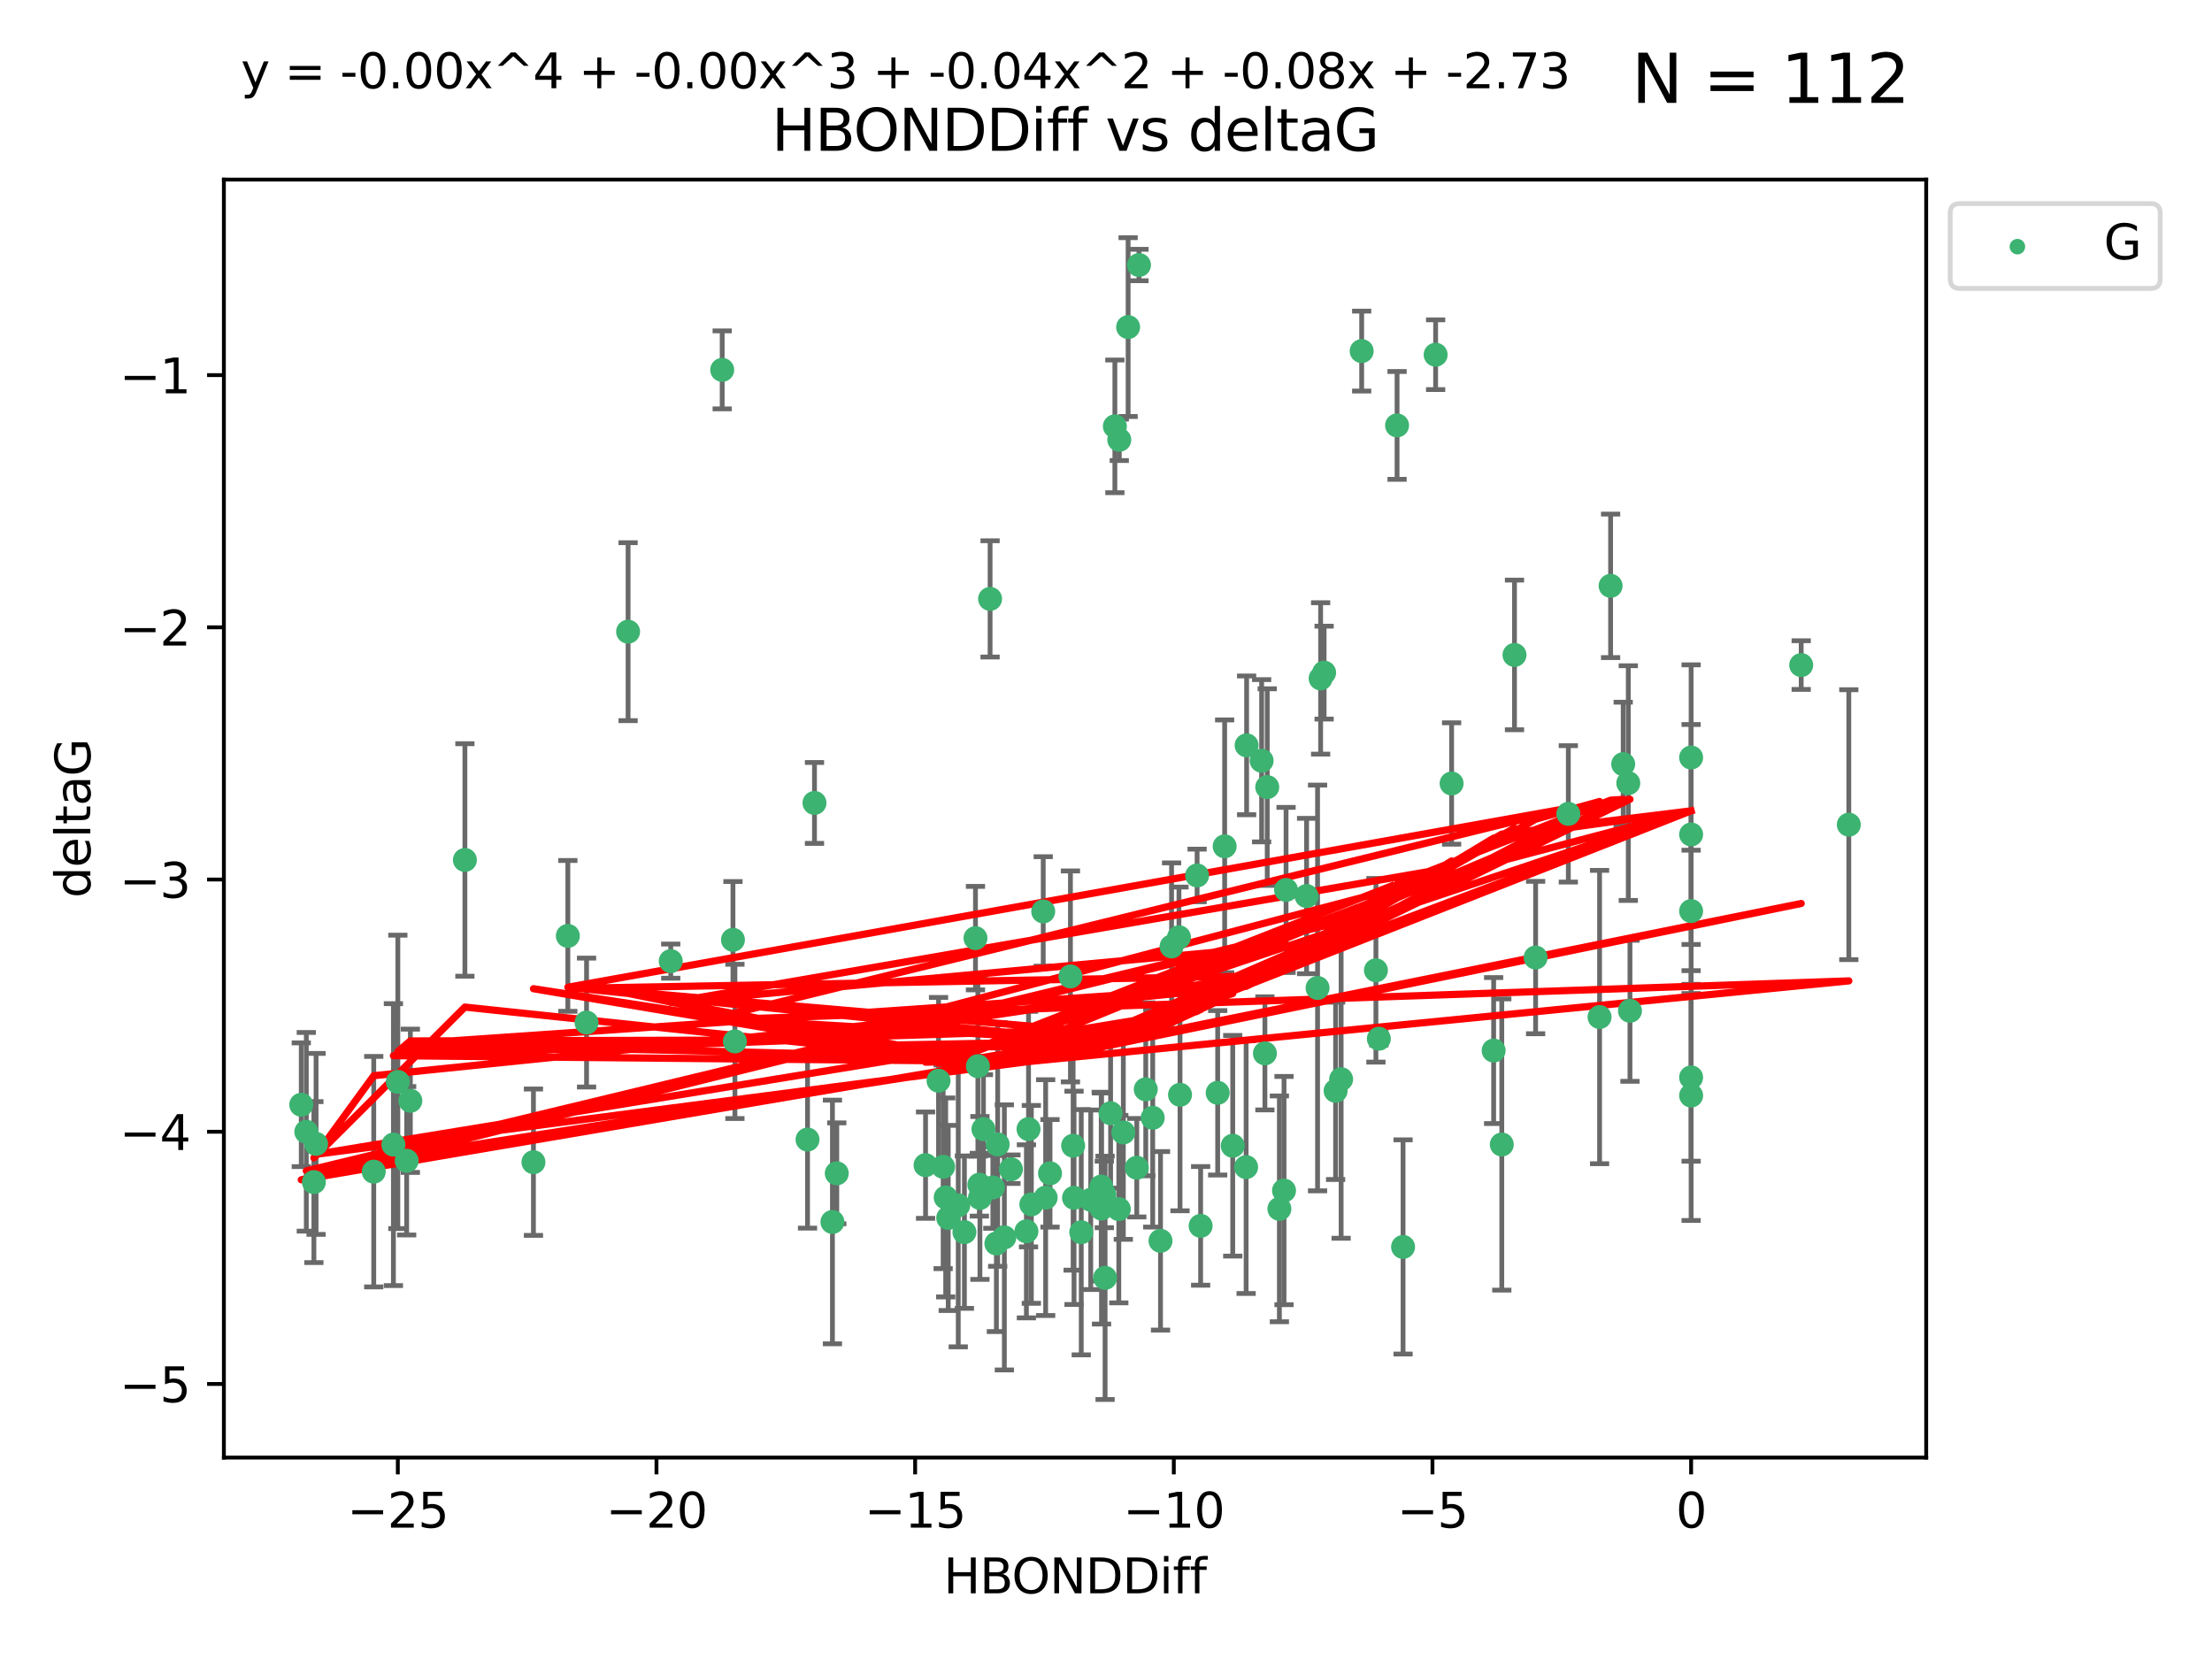 <?xml version="1.0" encoding="utf-8" standalone="no"?>
<!DOCTYPE svg PUBLIC "-//W3C//DTD SVG 1.1//EN"
  "http://www.w3.org/Graphics/SVG/1.1/DTD/svg11.dtd">
<svg xmlns:xlink="http://www.w3.org/1999/xlink" width="460.8pt" height="345.6pt" viewBox="0 0 460.8 345.6" xmlns="http://www.w3.org/2000/svg" version="1.1">
 <defs>
  <style type="text/css">*{stroke-linejoin: round; stroke-linecap: butt}</style>
 </defs>
 <g id="figure_1">
  <g id="patch_1">
   <path d="M 0 345.6 
L 460.8 345.6 
L 460.8 0 
L 0 0 
z
" style="fill: #ffffff"/>
  </g>
  <g id="axes_1">
   <g id="patch_2">
    <path d="M 46.64 303.64 
L 401.26 303.64 
L 401.26 37.411 
L 46.64 37.411 
z
" style="fill: #ffffff"/>
   </g>
   <g id="PathCollection_1">
    <defs>
     <path id="m400aa91fd9" d="M 0 1.118 
C 0.297 1.118 0.581 1 0.791 0.791 
C 1 0.581 1.118 0.297 1.118 0 
C 1.118 -0.297 1 -0.581 0.791 -0.791 
C 0.581 -1 0.297 -1.118 0 -1.118 
C -0.297 -1.118 -0.581 -1 -0.791 -0.791 
C -1 -0.581 -1.118 -0.297 -1.118 0 
C -1.118 0.297 -1 0.581 -0.791 0.791 
C -0.581 1 -0.297 1.118 0 1.118 
z
" style="stroke: #3cb371"/>
    </defs>
    <g clip-path="url(#paf47a33705)">
     <use xlink:href="#m400aa91fd9" x="218.738" y="244.425" style="fill: #3cb371; stroke: #3cb371"/>
     <use xlink:href="#m400aa91fd9" x="225.243" y="256.695" style="fill: #3cb371; stroke: #3cb371"/>
     <use xlink:href="#m400aa91fd9" x="233.069" y="251.881" style="fill: #3cb371; stroke: #3cb371"/>
     <use xlink:href="#m400aa91fd9" x="240.132" y="232.858" style="fill: #3cb371; stroke: #3cb371"/>
     <use xlink:href="#m400aa91fd9" x="234.009" y="235.911" style="fill: #3cb371; stroke: #3cb371"/>
     <use xlink:href="#m400aa91fd9" x="173.411" y="254.558" style="fill: #3cb371; stroke: #3cb371"/>
     <use xlink:href="#m400aa91fd9" x="199.622" y="251.089" style="fill: #3cb371; stroke: #3cb371"/>
     <use xlink:href="#m400aa91fd9" x="230.047" y="248.817" style="fill: #3cb371; stroke: #3cb371"/>
     <use xlink:href="#m400aa91fd9" x="174.317" y="244.425" style="fill: #3cb371; stroke: #3cb371"/>
     <use xlink:href="#m400aa91fd9" x="197.531" y="253.721" style="fill: #3cb371; stroke: #3cb371"/>
     <use xlink:href="#m400aa91fd9" x="214.848" y="250.893" style="fill: #3cb371; stroke: #3cb371"/>
     <use xlink:href="#m400aa91fd9" x="250.114" y="255.371" style="fill: #3cb371; stroke: #3cb371"/>
     <use xlink:href="#m400aa91fd9" x="65.843" y="238.295" style="fill: #3cb371; stroke: #3cb371"/>
     <use xlink:href="#m400aa91fd9" x="213.819" y="256.507" style="fill: #3cb371; stroke: #3cb371"/>
     <use xlink:href="#m400aa91fd9" x="197.007" y="249.45" style="fill: #3cb371; stroke: #3cb371"/>
     <use xlink:href="#m400aa91fd9" x="241.755" y="258.487" style="fill: #3cb371; stroke: #3cb371"/>
     <use xlink:href="#m400aa91fd9" x="82.878" y="225.376" style="fill: #3cb371; stroke: #3cb371"/>
     <use xlink:href="#m400aa91fd9" x="85.483" y="229.312" style="fill: #3cb371; stroke: #3cb371"/>
     <use xlink:href="#m400aa91fd9" x="168.222" y="237.394" style="fill: #3cb371; stroke: #3cb371"/>
     <use xlink:href="#m400aa91fd9" x="81.954" y="238.445" style="fill: #3cb371; stroke: #3cb371"/>
     <use xlink:href="#m400aa91fd9" x="214.262" y="235.214" style="fill: #3cb371; stroke: #3cb371"/>
     <use xlink:href="#m400aa91fd9" x="229.406" y="247.187" style="fill: #3cb371; stroke: #3cb371"/>
     <use xlink:href="#m400aa91fd9" x="192.81" y="242.723" style="fill: #3cb371; stroke: #3cb371"/>
     <use xlink:href="#m400aa91fd9" x="217.829" y="249.487" style="fill: #3cb371; stroke: #3cb371"/>
     <use xlink:href="#m400aa91fd9" x="84.717" y="241.81" style="fill: #3cb371; stroke: #3cb371"/>
     <use xlink:href="#m400aa91fd9" x="259.59" y="243.134" style="fill: #3cb371; stroke: #3cb371"/>
     <use xlink:href="#m400aa91fd9" x="77.857" y="244.081" style="fill: #3cb371; stroke: #3cb371"/>
     <use xlink:href="#m400aa91fd9" x="65.389" y="246.252" style="fill: #3cb371; stroke: #3cb371"/>
     <use xlink:href="#m400aa91fd9" x="96.847" y="179.144" style="fill: #3cb371; stroke: #3cb371"/>
     <use xlink:href="#m400aa91fd9" x="209.226" y="257.774" style="fill: #3cb371; stroke: #3cb371"/>
     <use xlink:href="#m400aa91fd9" x="245.821" y="228.063" style="fill: #3cb371; stroke: #3cb371"/>
     <use xlink:href="#m400aa91fd9" x="204.137" y="249.556" style="fill: #3cb371; stroke: #3cb371"/>
     <use xlink:href="#m400aa91fd9" x="223.742" y="249.528" style="fill: #3cb371; stroke: #3cb371"/>
     <use xlink:href="#m400aa91fd9" x="266.52" y="251.826" style="fill: #3cb371; stroke: #3cb371"/>
     <use xlink:href="#m400aa91fd9" x="223.553" y="238.672" style="fill: #3cb371; stroke: #3cb371"/>
     <use xlink:href="#m400aa91fd9" x="206.83" y="247.376" style="fill: #3cb371; stroke: #3cb371"/>
     <use xlink:href="#m400aa91fd9" x="236.812" y="243.258" style="fill: #3cb371; stroke: #3cb371"/>
     <use xlink:href="#m400aa91fd9" x="245.6" y="195.252" style="fill: #3cb371; stroke: #3cb371"/>
     <use xlink:href="#m400aa91fd9" x="229.469" y="251.76" style="fill: #3cb371; stroke: #3cb371"/>
     <use xlink:href="#m400aa91fd9" x="227.222" y="249.936" style="fill: #3cb371; stroke: #3cb371"/>
     <use xlink:href="#m400aa91fd9" x="230.21" y="266.202" style="fill: #3cb371; stroke: #3cb371"/>
     <use xlink:href="#m400aa91fd9" x="375.222" y="138.549" style="fill: #3cb371; stroke: #3cb371"/>
     <use xlink:href="#m400aa91fd9" x="235.007" y="68.139" style="fill: #3cb371; stroke: #3cb371"/>
     <use xlink:href="#m400aa91fd9" x="207.836" y="238.401" style="fill: #3cb371; stroke: #3cb371"/>
     <use xlink:href="#m400aa91fd9" x="130.843" y="131.59" style="fill: #3cb371; stroke: #3cb371"/>
     <use xlink:href="#m400aa91fd9" x="204.018" y="246.793" style="fill: #3cb371; stroke: #3cb371"/>
     <use xlink:href="#m400aa91fd9" x="256.801" y="238.684" style="fill: #3cb371; stroke: #3cb371"/>
     <use xlink:href="#m400aa91fd9" x="207.566" y="259.045" style="fill: #3cb371; stroke: #3cb371"/>
     <use xlink:href="#m400aa91fd9" x="200.905" y="256.68" style="fill: #3cb371; stroke: #3cb371"/>
     <use xlink:href="#m400aa91fd9" x="253.665" y="227.652" style="fill: #3cb371; stroke: #3cb371"/>
     <use xlink:href="#m400aa91fd9" x="244.06" y="197.167" style="fill: #3cb371; stroke: #3cb371"/>
     <use xlink:href="#m400aa91fd9" x="203.21" y="195.43" style="fill: #3cb371; stroke: #3cb371"/>
     <use xlink:href="#m400aa91fd9" x="232.249" y="88.817" style="fill: #3cb371; stroke: #3cb371"/>
     <use xlink:href="#m400aa91fd9" x="118.294" y="194.964" style="fill: #3cb371; stroke: #3cb371"/>
     <use xlink:href="#m400aa91fd9" x="326.712" y="169.544" style="fill: #3cb371; stroke: #3cb371"/>
     <use xlink:href="#m400aa91fd9" x="150.446" y="77.051" style="fill: #3cb371; stroke: #3cb371"/>
     <use xlink:href="#m400aa91fd9" x="152.69" y="195.78" style="fill: #3cb371; stroke: #3cb371"/>
     <use xlink:href="#m400aa91fd9" x="385.141" y="171.793" style="fill: #3cb371; stroke: #3cb371"/>
     <use xlink:href="#m400aa91fd9" x="210.602" y="243.568" style="fill: #3cb371; stroke: #3cb371"/>
     <use xlink:href="#m400aa91fd9" x="231.358" y="231.905" style="fill: #3cb371; stroke: #3cb371"/>
     <use xlink:href="#m400aa91fd9" x="196.474" y="243.066" style="fill: #3cb371; stroke: #3cb371"/>
     <use xlink:href="#m400aa91fd9" x="292.284" y="259.759" style="fill: #3cb371; stroke: #3cb371"/>
     <use xlink:href="#m400aa91fd9" x="203.713" y="222.107" style="fill: #3cb371; stroke: #3cb371"/>
     <use xlink:href="#m400aa91fd9" x="62.759" y="230.138" style="fill: #3cb371; stroke: #3cb371"/>
     <use xlink:href="#m400aa91fd9" x="283.663" y="73.138" style="fill: #3cb371; stroke: #3cb371"/>
     <use xlink:href="#m400aa91fd9" x="63.81" y="235.772" style="fill: #3cb371; stroke: #3cb371"/>
     <use xlink:href="#m400aa91fd9" x="206.254" y="124.76" style="fill: #3cb371; stroke: #3cb371"/>
     <use xlink:href="#m400aa91fd9" x="237.272" y="55.21" style="fill: #3cb371; stroke: #3cb371"/>
     <use xlink:href="#m400aa91fd9" x="122.19" y="213.019" style="fill: #3cb371; stroke: #3cb371"/>
     <use xlink:href="#m400aa91fd9" x="263.503" y="219.435" style="fill: #3cb371; stroke: #3cb371"/>
     <use xlink:href="#m400aa91fd9" x="302.397" y="163.217" style="fill: #3cb371; stroke: #3cb371"/>
     <use xlink:href="#m400aa91fd9" x="286.629" y="202.131" style="fill: #3cb371; stroke: #3cb371"/>
     <use xlink:href="#m400aa91fd9" x="274.472" y="205.809" style="fill: #3cb371; stroke: #3cb371"/>
     <use xlink:href="#m400aa91fd9" x="339.202" y="163.134" style="fill: #3cb371; stroke: #3cb371"/>
     <use xlink:href="#m400aa91fd9" x="233.165" y="91.624" style="fill: #3cb371; stroke: #3cb371"/>
     <use xlink:href="#m400aa91fd9" x="153.097" y="216.946" style="fill: #3cb371; stroke: #3cb371"/>
     <use xlink:href="#m400aa91fd9" x="111.126" y="242.106" style="fill: #3cb371; stroke: #3cb371"/>
     <use xlink:href="#m400aa91fd9" x="204.867" y="235.225" style="fill: #3cb371; stroke: #3cb371"/>
     <use xlink:href="#m400aa91fd9" x="255.118" y="176.305" style="fill: #3cb371; stroke: #3cb371"/>
     <use xlink:href="#m400aa91fd9" x="238.683" y="226.931" style="fill: #3cb371; stroke: #3cb371"/>
     <use xlink:href="#m400aa91fd9" x="315.498" y="136.435" style="fill: #3cb371; stroke: #3cb371"/>
     <use xlink:href="#m400aa91fd9" x="279.381" y="224.821" style="fill: #3cb371; stroke: #3cb371"/>
     <use xlink:href="#m400aa91fd9" x="275.839" y="140.122" style="fill: #3cb371; stroke: #3cb371"/>
     <use xlink:href="#m400aa91fd9" x="272.187" y="186.66" style="fill: #3cb371; stroke: #3cb371"/>
     <use xlink:href="#m400aa91fd9" x="275.111" y="141.327" style="fill: #3cb371; stroke: #3cb371"/>
     <use xlink:href="#m400aa91fd9" x="139.728" y="200.22" style="fill: #3cb371; stroke: #3cb371"/>
     <use xlink:href="#m400aa91fd9" x="299.068" y="73.895" style="fill: #3cb371; stroke: #3cb371"/>
     <use xlink:href="#m400aa91fd9" x="262.821" y="158.476" style="fill: #3cb371; stroke: #3cb371"/>
     <use xlink:href="#m400aa91fd9" x="291.034" y="88.622" style="fill: #3cb371; stroke: #3cb371"/>
     <use xlink:href="#m400aa91fd9" x="249.378" y="182.375" style="fill: #3cb371; stroke: #3cb371"/>
     <use xlink:href="#m400aa91fd9" x="222.992" y="203.408" style="fill: #3cb371; stroke: #3cb371"/>
     <use xlink:href="#m400aa91fd9" x="352.291" y="189.795" style="fill: #3cb371; stroke: #3cb371"/>
     <use xlink:href="#m400aa91fd9" x="217.323" y="189.866" style="fill: #3cb371; stroke: #3cb371"/>
     <use xlink:href="#m400aa91fd9" x="278.234" y="227.244" style="fill: #3cb371; stroke: #3cb371"/>
     <use xlink:href="#m400aa91fd9" x="319.896" y="199.472" style="fill: #3cb371; stroke: #3cb371"/>
     <use xlink:href="#m400aa91fd9" x="333.22" y="211.869" style="fill: #3cb371; stroke: #3cb371"/>
     <use xlink:href="#m400aa91fd9" x="259.693" y="155.269" style="fill: #3cb371; stroke: #3cb371"/>
     <use xlink:href="#m400aa91fd9" x="339.552" y="210.569" style="fill: #3cb371; stroke: #3cb371"/>
     <use xlink:href="#m400aa91fd9" x="287.24" y="216.386" style="fill: #3cb371; stroke: #3cb371"/>
     <use xlink:href="#m400aa91fd9" x="312.851" y="238.422" style="fill: #3cb371; stroke: #3cb371"/>
     <use xlink:href="#m400aa91fd9" x="352.291" y="173.836" style="fill: #3cb371; stroke: #3cb371"/>
     <use xlink:href="#m400aa91fd9" x="195.516" y="225.137" style="fill: #3cb371; stroke: #3cb371"/>
     <use xlink:href="#m400aa91fd9" x="335.519" y="122.04" style="fill: #3cb371; stroke: #3cb371"/>
     <use xlink:href="#m400aa91fd9" x="338.141" y="159.181" style="fill: #3cb371; stroke: #3cb371"/>
     <use xlink:href="#m400aa91fd9" x="267.908" y="185.388" style="fill: #3cb371; stroke: #3cb371"/>
     <use xlink:href="#m400aa91fd9" x="352.291" y="228.223" style="fill: #3cb371; stroke: #3cb371"/>
     <use xlink:href="#m400aa91fd9" x="267.486" y="248.018" style="fill: #3cb371; stroke: #3cb371"/>
     <use xlink:href="#m400aa91fd9" x="352.291" y="157.805" style="fill: #3cb371; stroke: #3cb371"/>
     <use xlink:href="#m400aa91fd9" x="311.152" y="218.851" style="fill: #3cb371; stroke: #3cb371"/>
     <use xlink:href="#m400aa91fd9" x="263.988" y="163.967" style="fill: #3cb371; stroke: #3cb371"/>
     <use xlink:href="#m400aa91fd9" x="169.673" y="167.265" style="fill: #3cb371; stroke: #3cb371"/>
     <use xlink:href="#m400aa91fd9" x="352.291" y="224.44" style="fill: #3cb371; stroke: #3cb371"/>
    </g>
   </g>
   <g id="matplotlib.axis_1">
    <g id="xtick_1">
     <g id="line2d_1">
      <defs>
       <path id="mf05dba82a1" d="M 0 0 
L 0 3.5 
" style="stroke: #000000; stroke-width: 0.8"/>
      </defs>
      <g>
       <use xlink:href="#mf05dba82a1" x="82.873" y="303.64" style="stroke: #000000; stroke-width: 0.8"/>
      </g>
     </g>
     <g id="text_1">
      <!-- −25 -->
      <g transform="translate(72.32 318.238)scale(0.1 -0.1)">
       <defs>
        <path id="DejaVuSans-2212" d="M 678 2272 
L 4684 2272 
L 4684 1741 
L 678 1741 
L 678 2272 
z
" transform="scale(0.016)"/>
        <path id="DejaVuSans-32" d="M 1228 531 
L 3431 531 
L 3431 0 
L 469 0 
L 469 531 
Q 828 903 1448 1529 
Q 2069 2156 2228 2338 
Q 2531 2678 2651 2914 
Q 2772 3150 2772 3378 
Q 2772 3750 2511 3984 
Q 2250 4219 1831 4219 
Q 1534 4219 1204 4116 
Q 875 4013 500 3803 
L 500 4441 
Q 881 4594 1212 4672 
Q 1544 4750 1819 4750 
Q 2544 4750 2975 4387 
Q 3406 4025 3406 3419 
Q 3406 3131 3298 2873 
Q 3191 2616 2906 2266 
Q 2828 2175 2409 1742 
Q 1991 1309 1228 531 
z
" transform="scale(0.016)"/>
        <path id="DejaVuSans-35" d="M 691 4666 
L 3169 4666 
L 3169 4134 
L 1269 4134 
L 1269 2991 
Q 1406 3038 1543 3061 
Q 1681 3084 1819 3084 
Q 2600 3084 3056 2656 
Q 3513 2228 3513 1497 
Q 3513 744 3044 326 
Q 2575 -91 1722 -91 
Q 1428 -91 1123 -41 
Q 819 9 494 109 
L 494 744 
Q 775 591 1075 516 
Q 1375 441 1709 441 
Q 2250 441 2565 725 
Q 2881 1009 2881 1497 
Q 2881 1984 2565 2268 
Q 2250 2553 1709 2553 
Q 1456 2553 1204 2497 
Q 953 2441 691 2322 
L 691 4666 
z
" transform="scale(0.016)"/>
       </defs>
       <use xlink:href="#DejaVuSans-2212"/>
       <use xlink:href="#DejaVuSans-32" x="83.789"/>
       <use xlink:href="#DejaVuSans-35" x="147.412"/>
      </g>
     </g>
    </g>
    <g id="xtick_2">
     <g id="line2d_2">
      <g>
       <use xlink:href="#mf05dba82a1" x="136.756" y="303.64" style="stroke: #000000; stroke-width: 0.8"/>
      </g>
     </g>
     <g id="text_2">
      <!-- −20 -->
      <g transform="translate(126.204 318.238)scale(0.1 -0.1)">
       <defs>
        <path id="DejaVuSans-30" d="M 2034 4250 
Q 1547 4250 1301 3770 
Q 1056 3291 1056 2328 
Q 1056 1369 1301 889 
Q 1547 409 2034 409 
Q 2525 409 2770 889 
Q 3016 1369 3016 2328 
Q 3016 3291 2770 3770 
Q 2525 4250 2034 4250 
z
M 2034 4750 
Q 2819 4750 3233 4129 
Q 3647 3509 3647 2328 
Q 3647 1150 3233 529 
Q 2819 -91 2034 -91 
Q 1250 -91 836 529 
Q 422 1150 422 2328 
Q 422 3509 836 4129 
Q 1250 4750 2034 4750 
z
" transform="scale(0.016)"/>
       </defs>
       <use xlink:href="#DejaVuSans-2212"/>
       <use xlink:href="#DejaVuSans-32" x="83.789"/>
       <use xlink:href="#DejaVuSans-30" x="147.412"/>
      </g>
     </g>
    </g>
    <g id="xtick_3">
     <g id="line2d_3">
      <g>
       <use xlink:href="#mf05dba82a1" x="190.64" y="303.64" style="stroke: #000000; stroke-width: 0.8"/>
      </g>
     </g>
     <g id="text_3">
      <!-- −15 -->
      <g transform="translate(180.088 318.238)scale(0.1 -0.1)">
       <defs>
        <path id="DejaVuSans-31" d="M 794 531 
L 1825 531 
L 1825 4091 
L 703 3866 
L 703 4441 
L 1819 4666 
L 2450 4666 
L 2450 531 
L 3481 531 
L 3481 0 
L 794 0 
L 794 531 
z
" transform="scale(0.016)"/>
       </defs>
       <use xlink:href="#DejaVuSans-2212"/>
       <use xlink:href="#DejaVuSans-31" x="83.789"/>
       <use xlink:href="#DejaVuSans-35" x="147.412"/>
      </g>
     </g>
    </g>
    <g id="xtick_4">
     <g id="line2d_4">
      <g>
       <use xlink:href="#mf05dba82a1" x="244.524" y="303.64" style="stroke: #000000; stroke-width: 0.8"/>
      </g>
     </g>
     <g id="text_4">
      <!-- −10 -->
      <g transform="translate(233.972 318.238)scale(0.1 -0.1)">
       <use xlink:href="#DejaVuSans-2212"/>
       <use xlink:href="#DejaVuSans-31" x="83.789"/>
       <use xlink:href="#DejaVuSans-30" x="147.412"/>
      </g>
     </g>
    </g>
    <g id="xtick_5">
     <g id="line2d_5">
      <g>
       <use xlink:href="#mf05dba82a1" x="298.408" y="303.64" style="stroke: #000000; stroke-width: 0.8"/>
      </g>
     </g>
     <g id="text_5">
      <!-- −5 -->
      <g transform="translate(291.036 318.238)scale(0.1 -0.1)">
       <use xlink:href="#DejaVuSans-2212"/>
       <use xlink:href="#DejaVuSans-35" x="83.789"/>
      </g>
     </g>
    </g>
    <g id="xtick_6">
     <g id="line2d_6">
      <g>
       <use xlink:href="#mf05dba82a1" x="352.291" y="303.64" style="stroke: #000000; stroke-width: 0.8"/>
      </g>
     </g>
     <g id="text_6">
      <!-- 0 -->
      <g transform="translate(349.11 318.238)scale(0.1 -0.1)">
       <use xlink:href="#DejaVuSans-30"/>
      </g>
     </g>
    </g>
    <g id="text_7">
     <!-- HBONDDiff -->
     <g transform="translate(196.561 331.917)scale(0.1 -0.1)">
      <defs>
       <path id="DejaVuSans-48" d="M 628 4666 
L 1259 4666 
L 1259 2753 
L 3553 2753 
L 3553 4666 
L 4184 4666 
L 4184 0 
L 3553 0 
L 3553 2222 
L 1259 2222 
L 1259 0 
L 628 0 
L 628 4666 
z
" transform="scale(0.016)"/>
       <path id="DejaVuSans-42" d="M 1259 2228 
L 1259 519 
L 2272 519 
Q 2781 519 3026 730 
Q 3272 941 3272 1375 
Q 3272 1813 3026 2020 
Q 2781 2228 2272 2228 
L 1259 2228 
z
M 1259 4147 
L 1259 2741 
L 2194 2741 
Q 2656 2741 2882 2914 
Q 3109 3088 3109 3444 
Q 3109 3797 2882 3972 
Q 2656 4147 2194 4147 
L 1259 4147 
z
M 628 4666 
L 2241 4666 
Q 2963 4666 3353 4366 
Q 3744 4066 3744 3513 
Q 3744 3084 3544 2831 
Q 3344 2578 2956 2516 
Q 3422 2416 3680 2098 
Q 3938 1781 3938 1306 
Q 3938 681 3513 340 
Q 3088 0 2303 0 
L 628 0 
L 628 4666 
z
" transform="scale(0.016)"/>
       <path id="DejaVuSans-4f" d="M 2522 4238 
Q 1834 4238 1429 3725 
Q 1025 3213 1025 2328 
Q 1025 1447 1429 934 
Q 1834 422 2522 422 
Q 3209 422 3611 934 
Q 4013 1447 4013 2328 
Q 4013 3213 3611 3725 
Q 3209 4238 2522 4238 
z
M 2522 4750 
Q 3503 4750 4090 4092 
Q 4678 3434 4678 2328 
Q 4678 1225 4090 567 
Q 3503 -91 2522 -91 
Q 1538 -91 948 565 
Q 359 1222 359 2328 
Q 359 3434 948 4092 
Q 1538 4750 2522 4750 
z
" transform="scale(0.016)"/>
       <path id="DejaVuSans-4e" d="M 628 4666 
L 1478 4666 
L 3547 763 
L 3547 4666 
L 4159 4666 
L 4159 0 
L 3309 0 
L 1241 3903 
L 1241 0 
L 628 0 
L 628 4666 
z
" transform="scale(0.016)"/>
       <path id="DejaVuSans-44" d="M 1259 4147 
L 1259 519 
L 2022 519 
Q 2988 519 3436 956 
Q 3884 1394 3884 2338 
Q 3884 3275 3436 3711 
Q 2988 4147 2022 4147 
L 1259 4147 
z
M 628 4666 
L 1925 4666 
Q 3281 4666 3915 4102 
Q 4550 3538 4550 2338 
Q 4550 1131 3912 565 
Q 3275 0 1925 0 
L 628 0 
L 628 4666 
z
" transform="scale(0.016)"/>
       <path id="DejaVuSans-69" d="M 603 3500 
L 1178 3500 
L 1178 0 
L 603 0 
L 603 3500 
z
M 603 4863 
L 1178 4863 
L 1178 4134 
L 603 4134 
L 603 4863 
z
" transform="scale(0.016)"/>
       <path id="DejaVuSans-66" d="M 2375 4863 
L 2375 4384 
L 1825 4384 
Q 1516 4384 1395 4259 
Q 1275 4134 1275 3809 
L 1275 3500 
L 2222 3500 
L 2222 3053 
L 1275 3053 
L 1275 0 
L 697 0 
L 697 3053 
L 147 3053 
L 147 3500 
L 697 3500 
L 697 3744 
Q 697 4328 969 4595 
Q 1241 4863 1831 4863 
L 2375 4863 
z
" transform="scale(0.016)"/>
      </defs>
      <use xlink:href="#DejaVuSans-48"/>
      <use xlink:href="#DejaVuSans-42" x="75.195"/>
      <use xlink:href="#DejaVuSans-4f" x="142.049"/>
      <use xlink:href="#DejaVuSans-4e" x="220.76"/>
      <use xlink:href="#DejaVuSans-44" x="295.564"/>
      <use xlink:href="#DejaVuSans-44" x="372.566"/>
      <use xlink:href="#DejaVuSans-69" x="449.568"/>
      <use xlink:href="#DejaVuSans-66" x="477.352"/>
      <use xlink:href="#DejaVuSans-66" x="512.557"/>
     </g>
    </g>
   </g>
   <g id="matplotlib.axis_2">
    <g id="ytick_1">
     <g id="line2d_7">
      <defs>
       <path id="ma98ef1dd0e" d="M 0 0 
L -3.5 0 
" style="stroke: #000000; stroke-width: 0.8"/>
      </defs>
      <g>
       <use xlink:href="#ma98ef1dd0e" x="46.64" y="288.305" style="stroke: #000000; stroke-width: 0.8"/>
      </g>
     </g>
     <g id="text_8">
      <!-- −5 -->
      <g transform="translate(24.898 292.104)scale(0.1 -0.1)">
       <use xlink:href="#DejaVuSans-2212"/>
       <use xlink:href="#DejaVuSans-35" x="83.789"/>
      </g>
     </g>
    </g>
    <g id="ytick_2">
     <g id="line2d_8">
      <g>
       <use xlink:href="#ma98ef1dd0e" x="46.64" y="235.764" style="stroke: #000000; stroke-width: 0.8"/>
      </g>
     </g>
     <g id="text_9">
      <!-- −4 -->
      <g transform="translate(24.898 239.563)scale(0.1 -0.1)">
       <defs>
        <path id="DejaVuSans-34" d="M 2419 4116 
L 825 1625 
L 2419 1625 
L 2419 4116 
z
M 2253 4666 
L 3047 4666 
L 3047 1625 
L 3713 1625 
L 3713 1100 
L 3047 1100 
L 3047 0 
L 2419 0 
L 2419 1100 
L 313 1100 
L 313 1709 
L 2253 4666 
z
" transform="scale(0.016)"/>
       </defs>
       <use xlink:href="#DejaVuSans-2212"/>
       <use xlink:href="#DejaVuSans-34" x="83.789"/>
      </g>
     </g>
    </g>
    <g id="ytick_3">
     <g id="line2d_9">
      <g>
       <use xlink:href="#ma98ef1dd0e" x="46.64" y="183.223" style="stroke: #000000; stroke-width: 0.8"/>
      </g>
     </g>
     <g id="text_10">
      <!-- −3 -->
      <g transform="translate(24.898 187.022)scale(0.1 -0.1)">
       <defs>
        <path id="DejaVuSans-33" d="M 2597 2516 
Q 3050 2419 3304 2112 
Q 3559 1806 3559 1356 
Q 3559 666 3084 287 
Q 2609 -91 1734 -91 
Q 1441 -91 1130 -33 
Q 819 25 488 141 
L 488 750 
Q 750 597 1062 519 
Q 1375 441 1716 441 
Q 2309 441 2620 675 
Q 2931 909 2931 1356 
Q 2931 1769 2642 2001 
Q 2353 2234 1838 2234 
L 1294 2234 
L 1294 2753 
L 1863 2753 
Q 2328 2753 2575 2939 
Q 2822 3125 2822 3475 
Q 2822 3834 2567 4026 
Q 2313 4219 1838 4219 
Q 1578 4219 1281 4162 
Q 984 4106 628 3988 
L 628 4550 
Q 988 4650 1302 4700 
Q 1616 4750 1894 4750 
Q 2613 4750 3031 4423 
Q 3450 4097 3450 3541 
Q 3450 3153 3228 2886 
Q 3006 2619 2597 2516 
z
" transform="scale(0.016)"/>
       </defs>
       <use xlink:href="#DejaVuSans-2212"/>
       <use xlink:href="#DejaVuSans-33" x="83.789"/>
      </g>
     </g>
    </g>
    <g id="ytick_4">
     <g id="line2d_10">
      <g>
       <use xlink:href="#ma98ef1dd0e" x="46.64" y="130.682" style="stroke: #000000; stroke-width: 0.8"/>
      </g>
     </g>
     <g id="text_11">
      <!-- −2 -->
      <g transform="translate(24.898 134.481)scale(0.1 -0.1)">
       <use xlink:href="#DejaVuSans-2212"/>
       <use xlink:href="#DejaVuSans-32" x="83.789"/>
      </g>
     </g>
    </g>
    <g id="ytick_5">
     <g id="line2d_11">
      <g>
       <use xlink:href="#ma98ef1dd0e" x="46.64" y="78.141" style="stroke: #000000; stroke-width: 0.8"/>
      </g>
     </g>
     <g id="text_12">
      <!-- −1 -->
      <g transform="translate(24.898 81.94)scale(0.1 -0.1)">
       <use xlink:href="#DejaVuSans-2212"/>
       <use xlink:href="#DejaVuSans-31" x="83.789"/>
      </g>
     </g>
    </g>
    <g id="text_13">
     <!-- deltaG -->
     <g transform="translate(18.818 187.064)rotate(-90)scale(0.1 -0.1)">
      <defs>
       <path id="DejaVuSans-64" d="M 2906 2969 
L 2906 4863 
L 3481 4863 
L 3481 0 
L 2906 0 
L 2906 525 
Q 2725 213 2448 61 
Q 2172 -91 1784 -91 
Q 1150 -91 751 415 
Q 353 922 353 1747 
Q 353 2572 751 3078 
Q 1150 3584 1784 3584 
Q 2172 3584 2448 3432 
Q 2725 3281 2906 2969 
z
M 947 1747 
Q 947 1113 1208 752 
Q 1469 391 1925 391 
Q 2381 391 2643 752 
Q 2906 1113 2906 1747 
Q 2906 2381 2643 2742 
Q 2381 3103 1925 3103 
Q 1469 3103 1208 2742 
Q 947 2381 947 1747 
z
" transform="scale(0.016)"/>
       <path id="DejaVuSans-65" d="M 3597 1894 
L 3597 1613 
L 953 1613 
Q 991 1019 1311 708 
Q 1631 397 2203 397 
Q 2534 397 2845 478 
Q 3156 559 3463 722 
L 3463 178 
Q 3153 47 2828 -22 
Q 2503 -91 2169 -91 
Q 1331 -91 842 396 
Q 353 884 353 1716 
Q 353 2575 817 3079 
Q 1281 3584 2069 3584 
Q 2775 3584 3186 3129 
Q 3597 2675 3597 1894 
z
M 3022 2063 
Q 3016 2534 2758 2815 
Q 2500 3097 2075 3097 
Q 1594 3097 1305 2825 
Q 1016 2553 972 2059 
L 3022 2063 
z
" transform="scale(0.016)"/>
       <path id="DejaVuSans-6c" d="M 603 4863 
L 1178 4863 
L 1178 0 
L 603 0 
L 603 4863 
z
" transform="scale(0.016)"/>
       <path id="DejaVuSans-74" d="M 1172 4494 
L 1172 3500 
L 2356 3500 
L 2356 3053 
L 1172 3053 
L 1172 1153 
Q 1172 725 1289 603 
Q 1406 481 1766 481 
L 2356 481 
L 2356 0 
L 1766 0 
Q 1100 0 847 248 
Q 594 497 594 1153 
L 594 3053 
L 172 3053 
L 172 3500 
L 594 3500 
L 594 4494 
L 1172 4494 
z
" transform="scale(0.016)"/>
       <path id="DejaVuSans-61" d="M 2194 1759 
Q 1497 1759 1228 1600 
Q 959 1441 959 1056 
Q 959 750 1161 570 
Q 1363 391 1709 391 
Q 2188 391 2477 730 
Q 2766 1069 2766 1631 
L 2766 1759 
L 2194 1759 
z
M 3341 1997 
L 3341 0 
L 2766 0 
L 2766 531 
Q 2569 213 2275 61 
Q 1981 -91 1556 -91 
Q 1019 -91 701 211 
Q 384 513 384 1019 
Q 384 1609 779 1909 
Q 1175 2209 1959 2209 
L 2766 2209 
L 2766 2266 
Q 2766 2663 2505 2880 
Q 2244 3097 1772 3097 
Q 1472 3097 1187 3025 
Q 903 2953 641 2809 
L 641 3341 
Q 956 3463 1253 3523 
Q 1550 3584 1831 3584 
Q 2591 3584 2966 3190 
Q 3341 2797 3341 1997 
z
" transform="scale(0.016)"/>
       <path id="DejaVuSans-47" d="M 3809 666 
L 3809 1919 
L 2778 1919 
L 2778 2438 
L 4434 2438 
L 4434 434 
Q 4069 175 3628 42 
Q 3188 -91 2688 -91 
Q 1594 -91 976 548 
Q 359 1188 359 2328 
Q 359 3472 976 4111 
Q 1594 4750 2688 4750 
Q 3144 4750 3555 4637 
Q 3966 4525 4313 4306 
L 4313 3634 
Q 3963 3931 3569 4081 
Q 3175 4231 2741 4231 
Q 1884 4231 1454 3753 
Q 1025 3275 1025 2328 
Q 1025 1384 1454 906 
Q 1884 428 2741 428 
Q 3075 428 3337 486 
Q 3600 544 3809 666 
z
" transform="scale(0.016)"/>
      </defs>
      <use xlink:href="#DejaVuSans-64"/>
      <use xlink:href="#DejaVuSans-65" x="63.477"/>
      <use xlink:href="#DejaVuSans-6c" x="125"/>
      <use xlink:href="#DejaVuSans-74" x="152.783"/>
      <use xlink:href="#DejaVuSans-61" x="191.992"/>
      <use xlink:href="#DejaVuSans-47" x="253.271"/>
     </g>
    </g>
   </g>
   <g id="LineCollection_1">
    <path d="M 218.738 255.627 
L 218.738 233.222 
" clip-path="url(#paf47a33705)" style="fill: none; stroke: #696969"/>
    <path d="M 225.243 282.242 
L 225.243 231.149 
" clip-path="url(#paf47a33705)" style="fill: none; stroke: #696969"/>
    <path d="M 233.069 271.408 
L 233.069 232.354 
" clip-path="url(#paf47a33705)" style="fill: none; stroke: #696969"/>
    <path d="M 240.132 255.624 
L 240.132 210.093 
" clip-path="url(#paf47a33705)" style="fill: none; stroke: #696969"/>
    <path d="M 234.009 258.174 
L 234.009 213.647 
" clip-path="url(#paf47a33705)" style="fill: none; stroke: #696969"/>
    <path d="M 173.411 279.938 
L 173.411 229.178 
" clip-path="url(#paf47a33705)" style="fill: none; stroke: #696969"/>
    <path d="M 199.622 280.57 
L 199.622 221.607 
" clip-path="url(#paf47a33705)" style="fill: none; stroke: #696969"/>
    <path d="M 230.047 255.751 
L 230.047 241.882 
" clip-path="url(#paf47a33705)" style="fill: none; stroke: #696969"/>
    <path d="M 174.317 254.937 
L 174.317 233.913 
" clip-path="url(#paf47a33705)" style="fill: none; stroke: #696969"/>
    <path d="M 197.531 273.003 
L 197.531 234.438 
" clip-path="url(#paf47a33705)" style="fill: none; stroke: #696969"/>
    <path d="M 214.848 271.505 
L 214.848 230.282 
" clip-path="url(#paf47a33705)" style="fill: none; stroke: #696969"/>
    <path d="M 250.114 267.729 
L 250.114 243.012 
" clip-path="url(#paf47a33705)" style="fill: none; stroke: #696969"/>
    <path d="M 65.843 257.146 
L 65.843 219.444 
" clip-path="url(#paf47a33705)" style="fill: none; stroke: #696969"/>
    <path d="M 213.819 274.537 
L 213.819 238.476 
" clip-path="url(#paf47a33705)" style="fill: none; stroke: #696969"/>
    <path d="M 197.007 270.178 
L 197.007 228.721 
" clip-path="url(#paf47a33705)" style="fill: none; stroke: #696969"/>
    <path d="M 241.755 277.081 
L 241.755 239.893 
" clip-path="url(#paf47a33705)" style="fill: none; stroke: #696969"/>
    <path d="M 82.878 255.936 
L 82.878 194.815 
" clip-path="url(#paf47a33705)" style="fill: none; stroke: #696969"/>
    <path d="M 85.483 244.235 
L 85.483 214.389 
" clip-path="url(#paf47a33705)" style="fill: none; stroke: #696969"/>
    <path d="M 168.222 255.838 
L 168.222 218.95 
" clip-path="url(#paf47a33705)" style="fill: none; stroke: #696969"/>
    <path d="M 81.954 267.808 
L 81.954 209.081 
" clip-path="url(#paf47a33705)" style="fill: none; stroke: #696969"/>
    <path d="M 214.262 259.751 
L 214.262 210.678 
" clip-path="url(#paf47a33705)" style="fill: none; stroke: #696969"/>
    <path d="M 229.406 266.841 
L 229.406 227.533 
" clip-path="url(#paf47a33705)" style="fill: none; stroke: #696969"/>
    <path d="M 192.81 253.801 
L 192.81 231.644 
" clip-path="url(#paf47a33705)" style="fill: none; stroke: #696969"/>
    <path d="M 217.829 274.048 
L 217.829 224.927 
" clip-path="url(#paf47a33705)" style="fill: none; stroke: #696969"/>
    <path d="M 84.717 257.271 
L 84.717 226.349 
" clip-path="url(#paf47a33705)" style="fill: none; stroke: #696969"/>
    <path d="M 259.59 269.461 
L 259.59 216.808 
" clip-path="url(#paf47a33705)" style="fill: none; stroke: #696969"/>
    <path d="M 77.857 268.088 
L 77.857 220.074 
" clip-path="url(#paf47a33705)" style="fill: none; stroke: #696969"/>
    <path d="M 65.389 263.015 
L 65.389 229.489 
" clip-path="url(#paf47a33705)" style="fill: none; stroke: #696969"/>
    <path d="M 96.847 203.359 
L 96.847 154.929 
" clip-path="url(#paf47a33705)" style="fill: none; stroke: #696969"/>
    <path d="M 209.226 285.384 
L 209.226 230.164 
" clip-path="url(#paf47a33705)" style="fill: none; stroke: #696969"/>
    <path d="M 245.821 252.228 
L 245.821 203.898 
" clip-path="url(#paf47a33705)" style="fill: none; stroke: #696969"/>
    <path d="M 204.137 266.523 
L 204.137 232.589 
" clip-path="url(#paf47a33705)" style="fill: none; stroke: #696969"/>
    <path d="M 223.742 271.741 
L 223.742 227.314 
" clip-path="url(#paf47a33705)" style="fill: none; stroke: #696969"/>
    <path d="M 266.52 275.345 
L 266.52 228.307 
" clip-path="url(#paf47a33705)" style="fill: none; stroke: #696969"/>
    <path d="M 223.553 264.599 
L 223.553 212.746 
" clip-path="url(#paf47a33705)" style="fill: none; stroke: #696969"/>
    <path d="M 206.83 255.872 
L 206.83 238.88 
" clip-path="url(#paf47a33705)" style="fill: none; stroke: #696969"/>
    <path d="M 236.812 253.515 
L 236.812 233.002 
" clip-path="url(#paf47a33705)" style="fill: none; stroke: #696969"/>
    <path d="M 245.6 205.714 
L 245.6 184.79 
" clip-path="url(#paf47a33705)" style="fill: none; stroke: #696969"/>
    <path d="M 229.469 275.826 
L 229.469 227.693 
" clip-path="url(#paf47a33705)" style="fill: none; stroke: #696969"/>
    <path d="M 227.222 268.638 
L 227.222 231.234 
" clip-path="url(#paf47a33705)" style="fill: none; stroke: #696969"/>
    <path d="M 230.21 291.539 
L 230.21 240.865 
" clip-path="url(#paf47a33705)" style="fill: none; stroke: #696969"/>
    <path d="M 375.222 143.615 
L 375.222 133.482 
" clip-path="url(#paf47a33705)" style="fill: none; stroke: #696969"/>
    <path d="M 235.007 86.766 
L 235.007 49.513 
" clip-path="url(#paf47a33705)" style="fill: none; stroke: #696969"/>
    <path d="M 207.836 263.792 
L 207.836 213.01 
" clip-path="url(#paf47a33705)" style="fill: none; stroke: #696969"/>
    <path d="M 130.843 150.124 
L 130.843 113.056 
" clip-path="url(#paf47a33705)" style="fill: none; stroke: #696969"/>
    <path d="M 204.018 253.335 
L 204.018 240.251 
" clip-path="url(#paf47a33705)" style="fill: none; stroke: #696969"/>
    <path d="M 256.801 261.667 
L 256.801 215.702 
" clip-path="url(#paf47a33705)" style="fill: none; stroke: #696969"/>
    <path d="M 207.566 277.389 
L 207.566 240.702 
" clip-path="url(#paf47a33705)" style="fill: none; stroke: #696969"/>
    <path d="M 200.905 272.553 
L 200.905 240.808 
" clip-path="url(#paf47a33705)" style="fill: none; stroke: #696969"/>
    <path d="M 253.665 244.777 
L 253.665 210.527 
" clip-path="url(#paf47a33705)" style="fill: none; stroke: #696969"/>
    <path d="M 244.06 214.582 
L 244.06 179.751 
" clip-path="url(#paf47a33705)" style="fill: none; stroke: #696969"/>
    <path d="M 203.21 206.207 
L 203.21 184.653 
" clip-path="url(#paf47a33705)" style="fill: none; stroke: #696969"/>
    <path d="M 232.249 102.635 
L 232.249 75 
" clip-path="url(#paf47a33705)" style="fill: none; stroke: #696969"/>
    <path d="M 118.294 210.67 
L 118.294 179.258 
" clip-path="url(#paf47a33705)" style="fill: none; stroke: #696969"/>
    <path d="M 326.712 183.752 
L 326.712 155.336 
" clip-path="url(#paf47a33705)" style="fill: none; stroke: #696969"/>
    <path d="M 150.446 85.17 
L 150.446 68.932 
" clip-path="url(#paf47a33705)" style="fill: none; stroke: #696969"/>
    <path d="M 152.69 207.924 
L 152.69 183.635 
" clip-path="url(#paf47a33705)" style="fill: none; stroke: #696969"/>
    <path d="M 385.141 199.904 
L 385.141 143.682 
" clip-path="url(#paf47a33705)" style="fill: none; stroke: #696969"/>
    <path d="M 210.602 246.544 
L 210.602 240.593 
" clip-path="url(#paf47a33705)" style="fill: none; stroke: #696969"/>
    <path d="M 231.358 247.516 
L 231.358 216.294 
" clip-path="url(#paf47a33705)" style="fill: none; stroke: #696969"/>
    <path d="M 196.474 264.277 
L 196.474 221.855 
" clip-path="url(#paf47a33705)" style="fill: none; stroke: #696969"/>
    <path d="M 292.284 282.067 
L 292.284 237.45 
" clip-path="url(#paf47a33705)" style="fill: none; stroke: #696969"/>
    <path d="M 203.713 240.845 
L 203.713 203.369 
" clip-path="url(#paf47a33705)" style="fill: none; stroke: #696969"/>
    <path d="M 62.759 243.023 
L 62.759 217.253 
" clip-path="url(#paf47a33705)" style="fill: none; stroke: #696969"/>
    <path d="M 283.663 81.461 
L 283.663 64.814 
" clip-path="url(#paf47a33705)" style="fill: none; stroke: #696969"/>
    <path d="M 63.81 256.466 
L 63.81 215.079 
" clip-path="url(#paf47a33705)" style="fill: none; stroke: #696969"/>
    <path d="M 206.254 136.867 
L 206.254 112.652 
" clip-path="url(#paf47a33705)" style="fill: none; stroke: #696969"/>
    <path d="M 237.272 58.486 
L 237.272 51.933 
" clip-path="url(#paf47a33705)" style="fill: none; stroke: #696969"/>
    <path d="M 122.19 226.443 
L 122.19 199.594 
" clip-path="url(#paf47a33705)" style="fill: none; stroke: #696969"/>
    <path d="M 263.503 231.219 
L 263.503 207.652 
" clip-path="url(#paf47a33705)" style="fill: none; stroke: #696969"/>
    <path d="M 302.397 175.863 
L 302.397 150.571 
" clip-path="url(#paf47a33705)" style="fill: none; stroke: #696969"/>
    <path d="M 286.629 221.258 
L 286.629 183.003 
" clip-path="url(#paf47a33705)" style="fill: none; stroke: #696969"/>
    <path d="M 274.472 248.069 
L 274.472 163.55 
" clip-path="url(#paf47a33705)" style="fill: none; stroke: #696969"/>
    <path d="M 339.202 187.577 
L 339.202 138.691 
" clip-path="url(#paf47a33705)" style="fill: none; stroke: #696969"/>
    <path d="M 233.165 95.942 
L 233.165 87.306 
" clip-path="url(#paf47a33705)" style="fill: none; stroke: #696969"/>
    <path d="M 153.097 233.011 
L 153.097 200.881 
" clip-path="url(#paf47a33705)" style="fill: none; stroke: #696969"/>
    <path d="M 111.126 257.353 
L 111.126 226.859 
" clip-path="url(#paf47a33705)" style="fill: none; stroke: #696969"/>
    <path d="M 204.867 246.57 
L 204.867 223.88 
" clip-path="url(#paf47a33705)" style="fill: none; stroke: #696969"/>
    <path d="M 255.118 202.636 
L 255.118 149.973 
" clip-path="url(#paf47a33705)" style="fill: none; stroke: #696969"/>
    <path d="M 238.683 244.944 
L 238.683 208.919 
" clip-path="url(#paf47a33705)" style="fill: none; stroke: #696969"/>
    <path d="M 315.498 152.024 
L 315.498 120.846 
" clip-path="url(#paf47a33705)" style="fill: none; stroke: #696969"/>
    <path d="M 279.381 257.949 
L 279.381 191.694 
" clip-path="url(#paf47a33705)" style="fill: none; stroke: #696969"/>
    <path d="M 275.839 149.798 
L 275.839 130.446 
" clip-path="url(#paf47a33705)" style="fill: none; stroke: #696969"/>
    <path d="M 272.187 202.842 
L 272.187 170.478 
" clip-path="url(#paf47a33705)" style="fill: none; stroke: #696969"/>
    <path d="M 275.111 157.095 
L 275.111 125.56 
" clip-path="url(#paf47a33705)" style="fill: none; stroke: #696969"/>
    <path d="M 139.728 203.777 
L 139.728 196.663 
" clip-path="url(#paf47a33705)" style="fill: none; stroke: #696969"/>
    <path d="M 299.068 81.159 
L 299.068 66.631 
" clip-path="url(#paf47a33705)" style="fill: none; stroke: #696969"/>
    <path d="M 262.821 175.38 
L 262.821 141.572 
" clip-path="url(#paf47a33705)" style="fill: none; stroke: #696969"/>
    <path d="M 291.034 99.853 
L 291.034 77.391 
" clip-path="url(#paf47a33705)" style="fill: none; stroke: #696969"/>
    <path d="M 249.378 187.855 
L 249.378 176.895 
" clip-path="url(#paf47a33705)" style="fill: none; stroke: #696969"/>
    <path d="M 222.992 225.382 
L 222.992 181.433 
" clip-path="url(#paf47a33705)" style="fill: none; stroke: #696969"/>
    <path d="M 352.291 205.053 
L 352.291 174.536 
" clip-path="url(#paf47a33705)" style="fill: none; stroke: #696969"/>
    <path d="M 217.323 201.271 
L 217.323 178.461 
" clip-path="url(#paf47a33705)" style="fill: none; stroke: #696969"/>
    <path d="M 278.234 245.712 
L 278.234 208.775 
" clip-path="url(#paf47a33705)" style="fill: none; stroke: #696969"/>
    <path d="M 319.896 215.347 
L 319.896 183.597 
" clip-path="url(#paf47a33705)" style="fill: none; stroke: #696969"/>
    <path d="M 333.22 242.427 
L 333.22 181.312 
" clip-path="url(#paf47a33705)" style="fill: none; stroke: #696969"/>
    <path d="M 259.693 169.723 
L 259.693 140.815 
" clip-path="url(#paf47a33705)" style="fill: none; stroke: #696969"/>
    <path d="M 339.552 225.261 
L 339.552 195.877 
" clip-path="url(#paf47a33705)" style="fill: none; stroke: #696969"/>
    <path d="M 287.24 217.697 
L 287.24 215.074 
" clip-path="url(#paf47a33705)" style="fill: none; stroke: #696969"/>
    <path d="M 312.851 268.756 
L 312.851 208.088 
" clip-path="url(#paf47a33705)" style="fill: none; stroke: #696969"/>
    <path d="M 352.291 196.746 
L 352.291 150.927 
" clip-path="url(#paf47a33705)" style="fill: none; stroke: #696969"/>
    <path d="M 195.516 242.488 
L 195.516 207.787 
" clip-path="url(#paf47a33705)" style="fill: none; stroke: #696969"/>
    <path d="M 335.519 136.987 
L 335.519 107.092 
" clip-path="url(#paf47a33705)" style="fill: none; stroke: #696969"/>
    <path d="M 338.141 172.077 
L 338.141 146.285 
" clip-path="url(#paf47a33705)" style="fill: none; stroke: #696969"/>
    <path d="M 267.908 202.586 
L 267.908 168.19 
" clip-path="url(#paf47a33705)" style="fill: none; stroke: #696969"/>
    <path d="M 352.291 254.242 
L 352.291 202.204 
" clip-path="url(#paf47a33705)" style="fill: none; stroke: #696969"/>
    <path d="M 267.486 271.795 
L 267.486 224.242 
" clip-path="url(#paf47a33705)" style="fill: none; stroke: #696969"/>
    <path d="M 352.291 177.111 
L 352.291 138.499 
" clip-path="url(#paf47a33705)" style="fill: none; stroke: #696969"/>
    <path d="M 311.152 234.057 
L 311.152 203.645 
" clip-path="url(#paf47a33705)" style="fill: none; stroke: #696969"/>
    <path d="M 263.988 184.446 
L 263.988 143.487 
" clip-path="url(#paf47a33705)" style="fill: none; stroke: #696969"/>
    <path d="M 169.673 175.693 
L 169.673 158.837 
" clip-path="url(#paf47a33705)" style="fill: none; stroke: #696969"/>
    <path d="M 352.291 241.9 
L 352.291 206.979 
" clip-path="url(#paf47a33705)" style="fill: none; stroke: #696969"/>
   </g>
   <g id="line2d_12">
    <defs>
     <path id="m339d98fd5f" d="M 2 0 
L -2 -0 
" style="stroke: #696969"/>
    </defs>
    <g clip-path="url(#paf47a33705)">
     <use xlink:href="#m339d98fd5f" x="218.738" y="255.627" style="fill: #696969; stroke: #696969"/>
     <use xlink:href="#m339d98fd5f" x="225.243" y="282.242" style="fill: #696969; stroke: #696969"/>
     <use xlink:href="#m339d98fd5f" x="233.069" y="271.408" style="fill: #696969; stroke: #696969"/>
     <use xlink:href="#m339d98fd5f" x="240.132" y="255.624" style="fill: #696969; stroke: #696969"/>
     <use xlink:href="#m339d98fd5f" x="234.009" y="258.174" style="fill: #696969; stroke: #696969"/>
     <use xlink:href="#m339d98fd5f" x="173.411" y="279.938" style="fill: #696969; stroke: #696969"/>
     <use xlink:href="#m339d98fd5f" x="199.622" y="280.57" style="fill: #696969; stroke: #696969"/>
     <use xlink:href="#m339d98fd5f" x="230.047" y="255.751" style="fill: #696969; stroke: #696969"/>
     <use xlink:href="#m339d98fd5f" x="174.317" y="254.937" style="fill: #696969; stroke: #696969"/>
     <use xlink:href="#m339d98fd5f" x="197.531" y="273.003" style="fill: #696969; stroke: #696969"/>
     <use xlink:href="#m339d98fd5f" x="214.848" y="271.505" style="fill: #696969; stroke: #696969"/>
     <use xlink:href="#m339d98fd5f" x="250.114" y="267.729" style="fill: #696969; stroke: #696969"/>
     <use xlink:href="#m339d98fd5f" x="65.843" y="257.146" style="fill: #696969; stroke: #696969"/>
     <use xlink:href="#m339d98fd5f" x="213.819" y="274.537" style="fill: #696969; stroke: #696969"/>
     <use xlink:href="#m339d98fd5f" x="197.007" y="270.178" style="fill: #696969; stroke: #696969"/>
     <use xlink:href="#m339d98fd5f" x="241.755" y="277.081" style="fill: #696969; stroke: #696969"/>
     <use xlink:href="#m339d98fd5f" x="82.878" y="255.936" style="fill: #696969; stroke: #696969"/>
     <use xlink:href="#m339d98fd5f" x="85.483" y="244.235" style="fill: #696969; stroke: #696969"/>
     <use xlink:href="#m339d98fd5f" x="168.222" y="255.838" style="fill: #696969; stroke: #696969"/>
     <use xlink:href="#m339d98fd5f" x="81.954" y="267.808" style="fill: #696969; stroke: #696969"/>
     <use xlink:href="#m339d98fd5f" x="214.262" y="259.751" style="fill: #696969; stroke: #696969"/>
     <use xlink:href="#m339d98fd5f" x="229.406" y="266.841" style="fill: #696969; stroke: #696969"/>
     <use xlink:href="#m339d98fd5f" x="192.81" y="253.801" style="fill: #696969; stroke: #696969"/>
     <use xlink:href="#m339d98fd5f" x="217.829" y="274.048" style="fill: #696969; stroke: #696969"/>
     <use xlink:href="#m339d98fd5f" x="84.717" y="257.271" style="fill: #696969; stroke: #696969"/>
     <use xlink:href="#m339d98fd5f" x="259.59" y="269.461" style="fill: #696969; stroke: #696969"/>
     <use xlink:href="#m339d98fd5f" x="77.857" y="268.088" style="fill: #696969; stroke: #696969"/>
     <use xlink:href="#m339d98fd5f" x="65.389" y="263.015" style="fill: #696969; stroke: #696969"/>
     <use xlink:href="#m339d98fd5f" x="96.847" y="203.359" style="fill: #696969; stroke: #696969"/>
     <use xlink:href="#m339d98fd5f" x="209.226" y="285.384" style="fill: #696969; stroke: #696969"/>
     <use xlink:href="#m339d98fd5f" x="245.821" y="252.228" style="fill: #696969; stroke: #696969"/>
     <use xlink:href="#m339d98fd5f" x="204.137" y="266.523" style="fill: #696969; stroke: #696969"/>
     <use xlink:href="#m339d98fd5f" x="223.742" y="271.741" style="fill: #696969; stroke: #696969"/>
     <use xlink:href="#m339d98fd5f" x="266.52" y="275.345" style="fill: #696969; stroke: #696969"/>
     <use xlink:href="#m339d98fd5f" x="223.553" y="264.599" style="fill: #696969; stroke: #696969"/>
     <use xlink:href="#m339d98fd5f" x="206.83" y="255.872" style="fill: #696969; stroke: #696969"/>
     <use xlink:href="#m339d98fd5f" x="236.812" y="253.515" style="fill: #696969; stroke: #696969"/>
     <use xlink:href="#m339d98fd5f" x="245.6" y="205.714" style="fill: #696969; stroke: #696969"/>
     <use xlink:href="#m339d98fd5f" x="229.469" y="275.826" style="fill: #696969; stroke: #696969"/>
     <use xlink:href="#m339d98fd5f" x="227.222" y="268.638" style="fill: #696969; stroke: #696969"/>
     <use xlink:href="#m339d98fd5f" x="230.21" y="291.539" style="fill: #696969; stroke: #696969"/>
     <use xlink:href="#m339d98fd5f" x="375.222" y="143.615" style="fill: #696969; stroke: #696969"/>
     <use xlink:href="#m339d98fd5f" x="235.007" y="86.766" style="fill: #696969; stroke: #696969"/>
     <use xlink:href="#m339d98fd5f" x="207.836" y="263.792" style="fill: #696969; stroke: #696969"/>
     <use xlink:href="#m339d98fd5f" x="130.843" y="150.124" style="fill: #696969; stroke: #696969"/>
     <use xlink:href="#m339d98fd5f" x="204.018" y="253.335" style="fill: #696969; stroke: #696969"/>
     <use xlink:href="#m339d98fd5f" x="256.801" y="261.667" style="fill: #696969; stroke: #696969"/>
     <use xlink:href="#m339d98fd5f" x="207.566" y="277.389" style="fill: #696969; stroke: #696969"/>
     <use xlink:href="#m339d98fd5f" x="200.905" y="272.553" style="fill: #696969; stroke: #696969"/>
     <use xlink:href="#m339d98fd5f" x="253.665" y="244.777" style="fill: #696969; stroke: #696969"/>
     <use xlink:href="#m339d98fd5f" x="244.06" y="214.582" style="fill: #696969; stroke: #696969"/>
     <use xlink:href="#m339d98fd5f" x="203.21" y="206.207" style="fill: #696969; stroke: #696969"/>
     <use xlink:href="#m339d98fd5f" x="232.249" y="102.635" style="fill: #696969; stroke: #696969"/>
     <use xlink:href="#m339d98fd5f" x="118.294" y="210.67" style="fill: #696969; stroke: #696969"/>
     <use xlink:href="#m339d98fd5f" x="326.712" y="183.752" style="fill: #696969; stroke: #696969"/>
     <use xlink:href="#m339d98fd5f" x="150.446" y="85.17" style="fill: #696969; stroke: #696969"/>
     <use xlink:href="#m339d98fd5f" x="152.69" y="207.924" style="fill: #696969; stroke: #696969"/>
     <use xlink:href="#m339d98fd5f" x="385.141" y="199.904" style="fill: #696969; stroke: #696969"/>
     <use xlink:href="#m339d98fd5f" x="210.602" y="246.544" style="fill: #696969; stroke: #696969"/>
     <use xlink:href="#m339d98fd5f" x="231.358" y="247.516" style="fill: #696969; stroke: #696969"/>
     <use xlink:href="#m339d98fd5f" x="196.474" y="264.277" style="fill: #696969; stroke: #696969"/>
     <use xlink:href="#m339d98fd5f" x="292.284" y="282.067" style="fill: #696969; stroke: #696969"/>
     <use xlink:href="#m339d98fd5f" x="203.713" y="240.845" style="fill: #696969; stroke: #696969"/>
     <use xlink:href="#m339d98fd5f" x="62.759" y="243.023" style="fill: #696969; stroke: #696969"/>
     <use xlink:href="#m339d98fd5f" x="283.663" y="81.461" style="fill: #696969; stroke: #696969"/>
     <use xlink:href="#m339d98fd5f" x="63.81" y="256.466" style="fill: #696969; stroke: #696969"/>
     <use xlink:href="#m339d98fd5f" x="206.254" y="136.867" style="fill: #696969; stroke: #696969"/>
     <use xlink:href="#m339d98fd5f" x="237.272" y="58.486" style="fill: #696969; stroke: #696969"/>
     <use xlink:href="#m339d98fd5f" x="122.19" y="226.443" style="fill: #696969; stroke: #696969"/>
     <use xlink:href="#m339d98fd5f" x="263.503" y="231.219" style="fill: #696969; stroke: #696969"/>
     <use xlink:href="#m339d98fd5f" x="302.397" y="175.863" style="fill: #696969; stroke: #696969"/>
     <use xlink:href="#m339d98fd5f" x="286.629" y="221.258" style="fill: #696969; stroke: #696969"/>
     <use xlink:href="#m339d98fd5f" x="274.472" y="248.069" style="fill: #696969; stroke: #696969"/>
     <use xlink:href="#m339d98fd5f" x="339.202" y="187.577" style="fill: #696969; stroke: #696969"/>
     <use xlink:href="#m339d98fd5f" x="233.165" y="95.942" style="fill: #696969; stroke: #696969"/>
     <use xlink:href="#m339d98fd5f" x="153.097" y="233.011" style="fill: #696969; stroke: #696969"/>
     <use xlink:href="#m339d98fd5f" x="111.126" y="257.353" style="fill: #696969; stroke: #696969"/>
     <use xlink:href="#m339d98fd5f" x="204.867" y="246.57" style="fill: #696969; stroke: #696969"/>
     <use xlink:href="#m339d98fd5f" x="255.118" y="202.636" style="fill: #696969; stroke: #696969"/>
     <use xlink:href="#m339d98fd5f" x="238.683" y="244.944" style="fill: #696969; stroke: #696969"/>
     <use xlink:href="#m339d98fd5f" x="315.498" y="152.024" style="fill: #696969; stroke: #696969"/>
     <use xlink:href="#m339d98fd5f" x="279.381" y="257.949" style="fill: #696969; stroke: #696969"/>
     <use xlink:href="#m339d98fd5f" x="275.839" y="149.798" style="fill: #696969; stroke: #696969"/>
     <use xlink:href="#m339d98fd5f" x="272.187" y="202.842" style="fill: #696969; stroke: #696969"/>
     <use xlink:href="#m339d98fd5f" x="275.111" y="157.095" style="fill: #696969; stroke: #696969"/>
     <use xlink:href="#m339d98fd5f" x="139.728" y="203.777" style="fill: #696969; stroke: #696969"/>
     <use xlink:href="#m339d98fd5f" x="299.068" y="81.159" style="fill: #696969; stroke: #696969"/>
     <use xlink:href="#m339d98fd5f" x="262.821" y="175.38" style="fill: #696969; stroke: #696969"/>
     <use xlink:href="#m339d98fd5f" x="291.034" y="99.853" style="fill: #696969; stroke: #696969"/>
     <use xlink:href="#m339d98fd5f" x="249.378" y="187.855" style="fill: #696969; stroke: #696969"/>
     <use xlink:href="#m339d98fd5f" x="222.992" y="225.382" style="fill: #696969; stroke: #696969"/>
     <use xlink:href="#m339d98fd5f" x="352.291" y="205.053" style="fill: #696969; stroke: #696969"/>
     <use xlink:href="#m339d98fd5f" x="217.323" y="201.271" style="fill: #696969; stroke: #696969"/>
     <use xlink:href="#m339d98fd5f" x="278.234" y="245.712" style="fill: #696969; stroke: #696969"/>
     <use xlink:href="#m339d98fd5f" x="319.896" y="215.347" style="fill: #696969; stroke: #696969"/>
     <use xlink:href="#m339d98fd5f" x="333.22" y="242.427" style="fill: #696969; stroke: #696969"/>
     <use xlink:href="#m339d98fd5f" x="259.693" y="169.723" style="fill: #696969; stroke: #696969"/>
     <use xlink:href="#m339d98fd5f" x="339.552" y="225.261" style="fill: #696969; stroke: #696969"/>
     <use xlink:href="#m339d98fd5f" x="287.24" y="217.697" style="fill: #696969; stroke: #696969"/>
     <use xlink:href="#m339d98fd5f" x="312.851" y="268.756" style="fill: #696969; stroke: #696969"/>
     <use xlink:href="#m339d98fd5f" x="352.291" y="196.746" style="fill: #696969; stroke: #696969"/>
     <use xlink:href="#m339d98fd5f" x="195.516" y="242.488" style="fill: #696969; stroke: #696969"/>
     <use xlink:href="#m339d98fd5f" x="335.519" y="136.987" style="fill: #696969; stroke: #696969"/>
     <use xlink:href="#m339d98fd5f" x="338.141" y="172.077" style="fill: #696969; stroke: #696969"/>
     <use xlink:href="#m339d98fd5f" x="267.908" y="202.586" style="fill: #696969; stroke: #696969"/>
     <use xlink:href="#m339d98fd5f" x="352.291" y="254.242" style="fill: #696969; stroke: #696969"/>
     <use xlink:href="#m339d98fd5f" x="267.486" y="271.795" style="fill: #696969; stroke: #696969"/>
     <use xlink:href="#m339d98fd5f" x="352.291" y="177.111" style="fill: #696969; stroke: #696969"/>
     <use xlink:href="#m339d98fd5f" x="311.152" y="234.057" style="fill: #696969; stroke: #696969"/>
     <use xlink:href="#m339d98fd5f" x="263.988" y="184.446" style="fill: #696969; stroke: #696969"/>
     <use xlink:href="#m339d98fd5f" x="169.673" y="175.693" style="fill: #696969; stroke: #696969"/>
     <use xlink:href="#m339d98fd5f" x="352.291" y="241.9" style="fill: #696969; stroke: #696969"/>
    </g>
   </g>
   <g id="line2d_13">
    <g clip-path="url(#paf47a33705)">
     <use xlink:href="#m339d98fd5f" x="218.738" y="233.222" style="fill: #696969; stroke: #696969"/>
     <use xlink:href="#m339d98fd5f" x="225.243" y="231.149" style="fill: #696969; stroke: #696969"/>
     <use xlink:href="#m339d98fd5f" x="233.069" y="232.354" style="fill: #696969; stroke: #696969"/>
     <use xlink:href="#m339d98fd5f" x="240.132" y="210.093" style="fill: #696969; stroke: #696969"/>
     <use xlink:href="#m339d98fd5f" x="234.009" y="213.647" style="fill: #696969; stroke: #696969"/>
     <use xlink:href="#m339d98fd5f" x="173.411" y="229.178" style="fill: #696969; stroke: #696969"/>
     <use xlink:href="#m339d98fd5f" x="199.622" y="221.607" style="fill: #696969; stroke: #696969"/>
     <use xlink:href="#m339d98fd5f" x="230.047" y="241.882" style="fill: #696969; stroke: #696969"/>
     <use xlink:href="#m339d98fd5f" x="174.317" y="233.913" style="fill: #696969; stroke: #696969"/>
     <use xlink:href="#m339d98fd5f" x="197.531" y="234.438" style="fill: #696969; stroke: #696969"/>
     <use xlink:href="#m339d98fd5f" x="214.848" y="230.282" style="fill: #696969; stroke: #696969"/>
     <use xlink:href="#m339d98fd5f" x="250.114" y="243.012" style="fill: #696969; stroke: #696969"/>
     <use xlink:href="#m339d98fd5f" x="65.843" y="219.444" style="fill: #696969; stroke: #696969"/>
     <use xlink:href="#m339d98fd5f" x="213.819" y="238.476" style="fill: #696969; stroke: #696969"/>
     <use xlink:href="#m339d98fd5f" x="197.007" y="228.721" style="fill: #696969; stroke: #696969"/>
     <use xlink:href="#m339d98fd5f" x="241.755" y="239.893" style="fill: #696969; stroke: #696969"/>
     <use xlink:href="#m339d98fd5f" x="82.878" y="194.815" style="fill: #696969; stroke: #696969"/>
     <use xlink:href="#m339d98fd5f" x="85.483" y="214.389" style="fill: #696969; stroke: #696969"/>
     <use xlink:href="#m339d98fd5f" x="168.222" y="218.95" style="fill: #696969; stroke: #696969"/>
     <use xlink:href="#m339d98fd5f" x="81.954" y="209.081" style="fill: #696969; stroke: #696969"/>
     <use xlink:href="#m339d98fd5f" x="214.262" y="210.678" style="fill: #696969; stroke: #696969"/>
     <use xlink:href="#m339d98fd5f" x="229.406" y="227.533" style="fill: #696969; stroke: #696969"/>
     <use xlink:href="#m339d98fd5f" x="192.81" y="231.644" style="fill: #696969; stroke: #696969"/>
     <use xlink:href="#m339d98fd5f" x="217.829" y="224.927" style="fill: #696969; stroke: #696969"/>
     <use xlink:href="#m339d98fd5f" x="84.717" y="226.349" style="fill: #696969; stroke: #696969"/>
     <use xlink:href="#m339d98fd5f" x="259.59" y="216.808" style="fill: #696969; stroke: #696969"/>
     <use xlink:href="#m339d98fd5f" x="77.857" y="220.074" style="fill: #696969; stroke: #696969"/>
     <use xlink:href="#m339d98fd5f" x="65.389" y="229.489" style="fill: #696969; stroke: #696969"/>
     <use xlink:href="#m339d98fd5f" x="96.847" y="154.929" style="fill: #696969; stroke: #696969"/>
     <use xlink:href="#m339d98fd5f" x="209.226" y="230.164" style="fill: #696969; stroke: #696969"/>
     <use xlink:href="#m339d98fd5f" x="245.821" y="203.898" style="fill: #696969; stroke: #696969"/>
     <use xlink:href="#m339d98fd5f" x="204.137" y="232.589" style="fill: #696969; stroke: #696969"/>
     <use xlink:href="#m339d98fd5f" x="223.742" y="227.314" style="fill: #696969; stroke: #696969"/>
     <use xlink:href="#m339d98fd5f" x="266.52" y="228.307" style="fill: #696969; stroke: #696969"/>
     <use xlink:href="#m339d98fd5f" x="223.553" y="212.746" style="fill: #696969; stroke: #696969"/>
     <use xlink:href="#m339d98fd5f" x="206.83" y="238.88" style="fill: #696969; stroke: #696969"/>
     <use xlink:href="#m339d98fd5f" x="236.812" y="233.002" style="fill: #696969; stroke: #696969"/>
     <use xlink:href="#m339d98fd5f" x="245.6" y="184.79" style="fill: #696969; stroke: #696969"/>
     <use xlink:href="#m339d98fd5f" x="229.469" y="227.693" style="fill: #696969; stroke: #696969"/>
     <use xlink:href="#m339d98fd5f" x="227.222" y="231.234" style="fill: #696969; stroke: #696969"/>
     <use xlink:href="#m339d98fd5f" x="230.21" y="240.865" style="fill: #696969; stroke: #696969"/>
     <use xlink:href="#m339d98fd5f" x="375.222" y="133.482" style="fill: #696969; stroke: #696969"/>
     <use xlink:href="#m339d98fd5f" x="235.007" y="49.513" style="fill: #696969; stroke: #696969"/>
     <use xlink:href="#m339d98fd5f" x="207.836" y="213.01" style="fill: #696969; stroke: #696969"/>
     <use xlink:href="#m339d98fd5f" x="130.843" y="113.056" style="fill: #696969; stroke: #696969"/>
     <use xlink:href="#m339d98fd5f" x="204.018" y="240.251" style="fill: #696969; stroke: #696969"/>
     <use xlink:href="#m339d98fd5f" x="256.801" y="215.702" style="fill: #696969; stroke: #696969"/>
     <use xlink:href="#m339d98fd5f" x="207.566" y="240.702" style="fill: #696969; stroke: #696969"/>
     <use xlink:href="#m339d98fd5f" x="200.905" y="240.808" style="fill: #696969; stroke: #696969"/>
     <use xlink:href="#m339d98fd5f" x="253.665" y="210.527" style="fill: #696969; stroke: #696969"/>
     <use xlink:href="#m339d98fd5f" x="244.06" y="179.751" style="fill: #696969; stroke: #696969"/>
     <use xlink:href="#m339d98fd5f" x="203.21" y="184.653" style="fill: #696969; stroke: #696969"/>
     <use xlink:href="#m339d98fd5f" x="232.249" y="75" style="fill: #696969; stroke: #696969"/>
     <use xlink:href="#m339d98fd5f" x="118.294" y="179.258" style="fill: #696969; stroke: #696969"/>
     <use xlink:href="#m339d98fd5f" x="326.712" y="155.336" style="fill: #696969; stroke: #696969"/>
     <use xlink:href="#m339d98fd5f" x="150.446" y="68.932" style="fill: #696969; stroke: #696969"/>
     <use xlink:href="#m339d98fd5f" x="152.69" y="183.635" style="fill: #696969; stroke: #696969"/>
     <use xlink:href="#m339d98fd5f" x="385.141" y="143.682" style="fill: #696969; stroke: #696969"/>
     <use xlink:href="#m339d98fd5f" x="210.602" y="240.593" style="fill: #696969; stroke: #696969"/>
     <use xlink:href="#m339d98fd5f" x="231.358" y="216.294" style="fill: #696969; stroke: #696969"/>
     <use xlink:href="#m339d98fd5f" x="196.474" y="221.855" style="fill: #696969; stroke: #696969"/>
     <use xlink:href="#m339d98fd5f" x="292.284" y="237.45" style="fill: #696969; stroke: #696969"/>
     <use xlink:href="#m339d98fd5f" x="203.713" y="203.369" style="fill: #696969; stroke: #696969"/>
     <use xlink:href="#m339d98fd5f" x="62.759" y="217.253" style="fill: #696969; stroke: #696969"/>
     <use xlink:href="#m339d98fd5f" x="283.663" y="64.814" style="fill: #696969; stroke: #696969"/>
     <use xlink:href="#m339d98fd5f" x="63.81" y="215.079" style="fill: #696969; stroke: #696969"/>
     <use xlink:href="#m339d98fd5f" x="206.254" y="112.652" style="fill: #696969; stroke: #696969"/>
     <use xlink:href="#m339d98fd5f" x="237.272" y="51.933" style="fill: #696969; stroke: #696969"/>
     <use xlink:href="#m339d98fd5f" x="122.19" y="199.594" style="fill: #696969; stroke: #696969"/>
     <use xlink:href="#m339d98fd5f" x="263.503" y="207.652" style="fill: #696969; stroke: #696969"/>
     <use xlink:href="#m339d98fd5f" x="302.397" y="150.571" style="fill: #696969; stroke: #696969"/>
     <use xlink:href="#m339d98fd5f" x="286.629" y="183.003" style="fill: #696969; stroke: #696969"/>
     <use xlink:href="#m339d98fd5f" x="274.472" y="163.55" style="fill: #696969; stroke: #696969"/>
     <use xlink:href="#m339d98fd5f" x="339.202" y="138.691" style="fill: #696969; stroke: #696969"/>
     <use xlink:href="#m339d98fd5f" x="233.165" y="87.306" style="fill: #696969; stroke: #696969"/>
     <use xlink:href="#m339d98fd5f" x="153.097" y="200.881" style="fill: #696969; stroke: #696969"/>
     <use xlink:href="#m339d98fd5f" x="111.126" y="226.859" style="fill: #696969; stroke: #696969"/>
     <use xlink:href="#m339d98fd5f" x="204.867" y="223.88" style="fill: #696969; stroke: #696969"/>
     <use xlink:href="#m339d98fd5f" x="255.118" y="149.973" style="fill: #696969; stroke: #696969"/>
     <use xlink:href="#m339d98fd5f" x="238.683" y="208.919" style="fill: #696969; stroke: #696969"/>
     <use xlink:href="#m339d98fd5f" x="315.498" y="120.846" style="fill: #696969; stroke: #696969"/>
     <use xlink:href="#m339d98fd5f" x="279.381" y="191.694" style="fill: #696969; stroke: #696969"/>
     <use xlink:href="#m339d98fd5f" x="275.839" y="130.446" style="fill: #696969; stroke: #696969"/>
     <use xlink:href="#m339d98fd5f" x="272.187" y="170.478" style="fill: #696969; stroke: #696969"/>
     <use xlink:href="#m339d98fd5f" x="275.111" y="125.56" style="fill: #696969; stroke: #696969"/>
     <use xlink:href="#m339d98fd5f" x="139.728" y="196.663" style="fill: #696969; stroke: #696969"/>
     <use xlink:href="#m339d98fd5f" x="299.068" y="66.631" style="fill: #696969; stroke: #696969"/>
     <use xlink:href="#m339d98fd5f" x="262.821" y="141.572" style="fill: #696969; stroke: #696969"/>
     <use xlink:href="#m339d98fd5f" x="291.034" y="77.391" style="fill: #696969; stroke: #696969"/>
     <use xlink:href="#m339d98fd5f" x="249.378" y="176.895" style="fill: #696969; stroke: #696969"/>
     <use xlink:href="#m339d98fd5f" x="222.992" y="181.433" style="fill: #696969; stroke: #696969"/>
     <use xlink:href="#m339d98fd5f" x="352.291" y="174.536" style="fill: #696969; stroke: #696969"/>
     <use xlink:href="#m339d98fd5f" x="217.323" y="178.461" style="fill: #696969; stroke: #696969"/>
     <use xlink:href="#m339d98fd5f" x="278.234" y="208.775" style="fill: #696969; stroke: #696969"/>
     <use xlink:href="#m339d98fd5f" x="319.896" y="183.597" style="fill: #696969; stroke: #696969"/>
     <use xlink:href="#m339d98fd5f" x="333.22" y="181.312" style="fill: #696969; stroke: #696969"/>
     <use xlink:href="#m339d98fd5f" x="259.693" y="140.815" style="fill: #696969; stroke: #696969"/>
     <use xlink:href="#m339d98fd5f" x="339.552" y="195.877" style="fill: #696969; stroke: #696969"/>
     <use xlink:href="#m339d98fd5f" x="287.24" y="215.074" style="fill: #696969; stroke: #696969"/>
     <use xlink:href="#m339d98fd5f" x="312.851" y="208.088" style="fill: #696969; stroke: #696969"/>
     <use xlink:href="#m339d98fd5f" x="352.291" y="150.927" style="fill: #696969; stroke: #696969"/>
     <use xlink:href="#m339d98fd5f" x="195.516" y="207.787" style="fill: #696969; stroke: #696969"/>
     <use xlink:href="#m339d98fd5f" x="335.519" y="107.092" style="fill: #696969; stroke: #696969"/>
     <use xlink:href="#m339d98fd5f" x="338.141" y="146.285" style="fill: #696969; stroke: #696969"/>
     <use xlink:href="#m339d98fd5f" x="267.908" y="168.19" style="fill: #696969; stroke: #696969"/>
     <use xlink:href="#m339d98fd5f" x="352.291" y="202.204" style="fill: #696969; stroke: #696969"/>
     <use xlink:href="#m339d98fd5f" x="267.486" y="224.242" style="fill: #696969; stroke: #696969"/>
     <use xlink:href="#m339d98fd5f" x="352.291" y="138.499" style="fill: #696969; stroke: #696969"/>
     <use xlink:href="#m339d98fd5f" x="311.152" y="203.645" style="fill: #696969; stroke: #696969"/>
     <use xlink:href="#m339d98fd5f" x="263.988" y="143.487" style="fill: #696969; stroke: #696969"/>
     <use xlink:href="#m339d98fd5f" x="169.673" y="158.837" style="fill: #696969; stroke: #696969"/>
     <use xlink:href="#m339d98fd5f" x="352.291" y="206.979" style="fill: #696969; stroke: #696969"/>
    </g>
   </g>
   <g id="line2d_14">
    <path d="M 218.738 220.531 
L 225.243 219.245 
L 233.069 217.103 
L 240.132 214.632 
L 234.009 216.803 
L 173.411 217.928 
L 199.622 221.729 
L 230.047 218.006 
L 174.317 218.14 
L 197.531 221.637 
L 214.848 221.085 
L 250.114 210.33 
L 65.843 240.457 
L 213.819 221.204 
L 197.007 221.607 
L 241.755 213.995 
L 82.878 219.072 
L 85.483 216.846 
L 168.222 216.639 
L 81.954 219.923 
L 214.262 221.154 
L 229.406 218.185 
L 192.81 221.278 
L 217.829 220.675 
L 84.717 217.475 
L 259.59 205.478 
L 77.857 224.089 
L 65.389 241.21 
L 96.847 209.795 
L 209.226 221.601 
L 245.821 212.29 
L 204.137 221.785 
L 223.742 219.582 
L 266.52 201.542 
L 223.553 219.622 
L 206.83 221.72 
L 236.812 215.856 
L 245.6 212.387 
L 229.469 218.168 
L 227.222 218.764 
L 230.21 217.96 
L 375.222 188.212 
L 235.007 216.475 
L 207.836 221.677 
L 130.843 206.945 
L 204.018 221.786 
L 256.801 206.975 
L 207.566 221.69 
L 200.905 221.765 
L 253.665 208.592 
L 244.06 213.047 
L 203.21 221.79 
L 232.249 217.358 
L 118.294 205.657 
L 326.712 168.356 
L 150.446 211.68 
L 152.69 212.316 
L 385.141 204.34 
L 210.602 221.505 
L 231.358 217.626 
L 196.474 221.574 
L 292.284 185.477 
L 203.713 221.788 
L 62.759 245.769 
L 283.663 190.936 
L 63.81 243.905 
L 206.254 221.74 
L 237.272 215.692 
L 122.19 205.838 
L 263.503 203.29 
L 302.397 179.352 
L 286.629 189.049 
L 274.472 196.729 
L 339.202 166.508 
L 233.165 217.073 
L 153.097 212.432 
L 111.126 205.968 
L 204.867 221.774 
L 255.118 207.852 
L 238.683 215.179 
L 315.498 172.513 
L 279.381 193.652 
L 275.839 195.878 
L 272.187 198.138 
L 275.111 196.332 
L 139.728 208.827 
L 299.068 181.313 
L 262.821 203.679 
L 291.034 186.261 
L 249.378 210.678 
L 222.992 219.741 
L 352.291 168.911 
L 217.323 220.751 
L 278.234 194.376 
L 319.896 170.653 
L 333.22 166.964 
L 259.693 205.421 
L 339.552 166.509 
L 287.24 188.661 
L 312.851 173.754 
L 352.291 168.911 
L 195.516 221.508 
L 335.519 166.688 
L 338.141 166.526 
L 267.908 200.722 
L 352.291 168.911 
L 267.486 200.972 
L 352.291 168.911 
L 311.152 174.592 
L 263.988 203.013 
L 169.673 217.011 
L 352.291 168.911 
" clip-path="url(#paf47a33705)" style="fill: none; stroke: #ff0000; stroke-width: 1.5; stroke-linecap: square"/>
   </g>
   <g id="line2d_15">
    <defs>
     <path id="m555a6cf3ac" d="M 0 2 
C 0.53 2 1.039 1.789 1.414 1.414 
C 1.789 1.039 2 0.53 2 0 
C 2 -0.53 1.789 -1.039 1.414 -1.414 
C 1.039 -1.789 0.53 -2 0 -2 
C -0.53 -2 -1.039 -1.789 -1.414 -1.414 
C -1.789 -1.039 -2 -0.53 -2 0 
C -2 0.53 -1.789 1.039 -1.414 1.414 
C -1.039 1.789 -0.53 2 0 2 
z
" style="stroke: #3cb371"/>
    </defs>
    <g clip-path="url(#paf47a33705)">
     <use xlink:href="#m555a6cf3ac" x="218.738" y="244.425" style="fill: #3cb371; stroke: #3cb371"/>
     <use xlink:href="#m555a6cf3ac" x="225.243" y="256.695" style="fill: #3cb371; stroke: #3cb371"/>
     <use xlink:href="#m555a6cf3ac" x="233.069" y="251.881" style="fill: #3cb371; stroke: #3cb371"/>
     <use xlink:href="#m555a6cf3ac" x="240.132" y="232.858" style="fill: #3cb371; stroke: #3cb371"/>
     <use xlink:href="#m555a6cf3ac" x="234.009" y="235.911" style="fill: #3cb371; stroke: #3cb371"/>
     <use xlink:href="#m555a6cf3ac" x="173.411" y="254.558" style="fill: #3cb371; stroke: #3cb371"/>
     <use xlink:href="#m555a6cf3ac" x="199.622" y="251.089" style="fill: #3cb371; stroke: #3cb371"/>
     <use xlink:href="#m555a6cf3ac" x="230.047" y="248.817" style="fill: #3cb371; stroke: #3cb371"/>
     <use xlink:href="#m555a6cf3ac" x="174.317" y="244.425" style="fill: #3cb371; stroke: #3cb371"/>
     <use xlink:href="#m555a6cf3ac" x="197.531" y="253.721" style="fill: #3cb371; stroke: #3cb371"/>
     <use xlink:href="#m555a6cf3ac" x="214.848" y="250.893" style="fill: #3cb371; stroke: #3cb371"/>
     <use xlink:href="#m555a6cf3ac" x="250.114" y="255.371" style="fill: #3cb371; stroke: #3cb371"/>
     <use xlink:href="#m555a6cf3ac" x="65.843" y="238.295" style="fill: #3cb371; stroke: #3cb371"/>
     <use xlink:href="#m555a6cf3ac" x="213.819" y="256.507" style="fill: #3cb371; stroke: #3cb371"/>
     <use xlink:href="#m555a6cf3ac" x="197.007" y="249.45" style="fill: #3cb371; stroke: #3cb371"/>
     <use xlink:href="#m555a6cf3ac" x="241.755" y="258.487" style="fill: #3cb371; stroke: #3cb371"/>
     <use xlink:href="#m555a6cf3ac" x="82.878" y="225.376" style="fill: #3cb371; stroke: #3cb371"/>
     <use xlink:href="#m555a6cf3ac" x="85.483" y="229.312" style="fill: #3cb371; stroke: #3cb371"/>
     <use xlink:href="#m555a6cf3ac" x="168.222" y="237.394" style="fill: #3cb371; stroke: #3cb371"/>
     <use xlink:href="#m555a6cf3ac" x="81.954" y="238.445" style="fill: #3cb371; stroke: #3cb371"/>
     <use xlink:href="#m555a6cf3ac" x="214.262" y="235.214" style="fill: #3cb371; stroke: #3cb371"/>
     <use xlink:href="#m555a6cf3ac" x="229.406" y="247.187" style="fill: #3cb371; stroke: #3cb371"/>
     <use xlink:href="#m555a6cf3ac" x="192.81" y="242.723" style="fill: #3cb371; stroke: #3cb371"/>
     <use xlink:href="#m555a6cf3ac" x="217.829" y="249.487" style="fill: #3cb371; stroke: #3cb371"/>
     <use xlink:href="#m555a6cf3ac" x="84.717" y="241.81" style="fill: #3cb371; stroke: #3cb371"/>
     <use xlink:href="#m555a6cf3ac" x="259.59" y="243.134" style="fill: #3cb371; stroke: #3cb371"/>
     <use xlink:href="#m555a6cf3ac" x="77.857" y="244.081" style="fill: #3cb371; stroke: #3cb371"/>
     <use xlink:href="#m555a6cf3ac" x="65.389" y="246.252" style="fill: #3cb371; stroke: #3cb371"/>
     <use xlink:href="#m555a6cf3ac" x="96.847" y="179.144" style="fill: #3cb371; stroke: #3cb371"/>
     <use xlink:href="#m555a6cf3ac" x="209.226" y="257.774" style="fill: #3cb371; stroke: #3cb371"/>
     <use xlink:href="#m555a6cf3ac" x="245.821" y="228.063" style="fill: #3cb371; stroke: #3cb371"/>
     <use xlink:href="#m555a6cf3ac" x="204.137" y="249.556" style="fill: #3cb371; stroke: #3cb371"/>
     <use xlink:href="#m555a6cf3ac" x="223.742" y="249.528" style="fill: #3cb371; stroke: #3cb371"/>
     <use xlink:href="#m555a6cf3ac" x="266.52" y="251.826" style="fill: #3cb371; stroke: #3cb371"/>
     <use xlink:href="#m555a6cf3ac" x="223.553" y="238.672" style="fill: #3cb371; stroke: #3cb371"/>
     <use xlink:href="#m555a6cf3ac" x="206.83" y="247.376" style="fill: #3cb371; stroke: #3cb371"/>
     <use xlink:href="#m555a6cf3ac" x="236.812" y="243.258" style="fill: #3cb371; stroke: #3cb371"/>
     <use xlink:href="#m555a6cf3ac" x="245.6" y="195.252" style="fill: #3cb371; stroke: #3cb371"/>
     <use xlink:href="#m555a6cf3ac" x="229.469" y="251.76" style="fill: #3cb371; stroke: #3cb371"/>
     <use xlink:href="#m555a6cf3ac" x="227.222" y="249.936" style="fill: #3cb371; stroke: #3cb371"/>
     <use xlink:href="#m555a6cf3ac" x="230.21" y="266.202" style="fill: #3cb371; stroke: #3cb371"/>
     <use xlink:href="#m555a6cf3ac" x="375.222" y="138.549" style="fill: #3cb371; stroke: #3cb371"/>
     <use xlink:href="#m555a6cf3ac" x="235.007" y="68.139" style="fill: #3cb371; stroke: #3cb371"/>
     <use xlink:href="#m555a6cf3ac" x="207.836" y="238.401" style="fill: #3cb371; stroke: #3cb371"/>
     <use xlink:href="#m555a6cf3ac" x="130.843" y="131.59" style="fill: #3cb371; stroke: #3cb371"/>
     <use xlink:href="#m555a6cf3ac" x="204.018" y="246.793" style="fill: #3cb371; stroke: #3cb371"/>
     <use xlink:href="#m555a6cf3ac" x="256.801" y="238.684" style="fill: #3cb371; stroke: #3cb371"/>
     <use xlink:href="#m555a6cf3ac" x="207.566" y="259.045" style="fill: #3cb371; stroke: #3cb371"/>
     <use xlink:href="#m555a6cf3ac" x="200.905" y="256.68" style="fill: #3cb371; stroke: #3cb371"/>
     <use xlink:href="#m555a6cf3ac" x="253.665" y="227.652" style="fill: #3cb371; stroke: #3cb371"/>
     <use xlink:href="#m555a6cf3ac" x="244.06" y="197.167" style="fill: #3cb371; stroke: #3cb371"/>
     <use xlink:href="#m555a6cf3ac" x="203.21" y="195.43" style="fill: #3cb371; stroke: #3cb371"/>
     <use xlink:href="#m555a6cf3ac" x="232.249" y="88.817" style="fill: #3cb371; stroke: #3cb371"/>
     <use xlink:href="#m555a6cf3ac" x="118.294" y="194.964" style="fill: #3cb371; stroke: #3cb371"/>
     <use xlink:href="#m555a6cf3ac" x="326.712" y="169.544" style="fill: #3cb371; stroke: #3cb371"/>
     <use xlink:href="#m555a6cf3ac" x="150.446" y="77.051" style="fill: #3cb371; stroke: #3cb371"/>
     <use xlink:href="#m555a6cf3ac" x="152.69" y="195.78" style="fill: #3cb371; stroke: #3cb371"/>
     <use xlink:href="#m555a6cf3ac" x="385.141" y="171.793" style="fill: #3cb371; stroke: #3cb371"/>
     <use xlink:href="#m555a6cf3ac" x="210.602" y="243.568" style="fill: #3cb371; stroke: #3cb371"/>
     <use xlink:href="#m555a6cf3ac" x="231.358" y="231.905" style="fill: #3cb371; stroke: #3cb371"/>
     <use xlink:href="#m555a6cf3ac" x="196.474" y="243.066" style="fill: #3cb371; stroke: #3cb371"/>
     <use xlink:href="#m555a6cf3ac" x="292.284" y="259.759" style="fill: #3cb371; stroke: #3cb371"/>
     <use xlink:href="#m555a6cf3ac" x="203.713" y="222.107" style="fill: #3cb371; stroke: #3cb371"/>
     <use xlink:href="#m555a6cf3ac" x="62.759" y="230.138" style="fill: #3cb371; stroke: #3cb371"/>
     <use xlink:href="#m555a6cf3ac" x="283.663" y="73.138" style="fill: #3cb371; stroke: #3cb371"/>
     <use xlink:href="#m555a6cf3ac" x="63.81" y="235.772" style="fill: #3cb371; stroke: #3cb371"/>
     <use xlink:href="#m555a6cf3ac" x="206.254" y="124.76" style="fill: #3cb371; stroke: #3cb371"/>
     <use xlink:href="#m555a6cf3ac" x="237.272" y="55.21" style="fill: #3cb371; stroke: #3cb371"/>
     <use xlink:href="#m555a6cf3ac" x="122.19" y="213.019" style="fill: #3cb371; stroke: #3cb371"/>
     <use xlink:href="#m555a6cf3ac" x="263.503" y="219.435" style="fill: #3cb371; stroke: #3cb371"/>
     <use xlink:href="#m555a6cf3ac" x="302.397" y="163.217" style="fill: #3cb371; stroke: #3cb371"/>
     <use xlink:href="#m555a6cf3ac" x="286.629" y="202.131" style="fill: #3cb371; stroke: #3cb371"/>
     <use xlink:href="#m555a6cf3ac" x="274.472" y="205.809" style="fill: #3cb371; stroke: #3cb371"/>
     <use xlink:href="#m555a6cf3ac" x="339.202" y="163.134" style="fill: #3cb371; stroke: #3cb371"/>
     <use xlink:href="#m555a6cf3ac" x="233.165" y="91.624" style="fill: #3cb371; stroke: #3cb371"/>
     <use xlink:href="#m555a6cf3ac" x="153.097" y="216.946" style="fill: #3cb371; stroke: #3cb371"/>
     <use xlink:href="#m555a6cf3ac" x="111.126" y="242.106" style="fill: #3cb371; stroke: #3cb371"/>
     <use xlink:href="#m555a6cf3ac" x="204.867" y="235.225" style="fill: #3cb371; stroke: #3cb371"/>
     <use xlink:href="#m555a6cf3ac" x="255.118" y="176.305" style="fill: #3cb371; stroke: #3cb371"/>
     <use xlink:href="#m555a6cf3ac" x="238.683" y="226.931" style="fill: #3cb371; stroke: #3cb371"/>
     <use xlink:href="#m555a6cf3ac" x="315.498" y="136.435" style="fill: #3cb371; stroke: #3cb371"/>
     <use xlink:href="#m555a6cf3ac" x="279.381" y="224.821" style="fill: #3cb371; stroke: #3cb371"/>
     <use xlink:href="#m555a6cf3ac" x="275.839" y="140.122" style="fill: #3cb371; stroke: #3cb371"/>
     <use xlink:href="#m555a6cf3ac" x="272.187" y="186.66" style="fill: #3cb371; stroke: #3cb371"/>
     <use xlink:href="#m555a6cf3ac" x="275.111" y="141.327" style="fill: #3cb371; stroke: #3cb371"/>
     <use xlink:href="#m555a6cf3ac" x="139.728" y="200.22" style="fill: #3cb371; stroke: #3cb371"/>
     <use xlink:href="#m555a6cf3ac" x="299.068" y="73.895" style="fill: #3cb371; stroke: #3cb371"/>
     <use xlink:href="#m555a6cf3ac" x="262.821" y="158.476" style="fill: #3cb371; stroke: #3cb371"/>
     <use xlink:href="#m555a6cf3ac" x="291.034" y="88.622" style="fill: #3cb371; stroke: #3cb371"/>
     <use xlink:href="#m555a6cf3ac" x="249.378" y="182.375" style="fill: #3cb371; stroke: #3cb371"/>
     <use xlink:href="#m555a6cf3ac" x="222.992" y="203.408" style="fill: #3cb371; stroke: #3cb371"/>
     <use xlink:href="#m555a6cf3ac" x="352.291" y="189.795" style="fill: #3cb371; stroke: #3cb371"/>
     <use xlink:href="#m555a6cf3ac" x="217.323" y="189.866" style="fill: #3cb371; stroke: #3cb371"/>
     <use xlink:href="#m555a6cf3ac" x="278.234" y="227.244" style="fill: #3cb371; stroke: #3cb371"/>
     <use xlink:href="#m555a6cf3ac" x="319.896" y="199.472" style="fill: #3cb371; stroke: #3cb371"/>
     <use xlink:href="#m555a6cf3ac" x="333.22" y="211.869" style="fill: #3cb371; stroke: #3cb371"/>
     <use xlink:href="#m555a6cf3ac" x="259.693" y="155.269" style="fill: #3cb371; stroke: #3cb371"/>
     <use xlink:href="#m555a6cf3ac" x="339.552" y="210.569" style="fill: #3cb371; stroke: #3cb371"/>
     <use xlink:href="#m555a6cf3ac" x="287.24" y="216.386" style="fill: #3cb371; stroke: #3cb371"/>
     <use xlink:href="#m555a6cf3ac" x="312.851" y="238.422" style="fill: #3cb371; stroke: #3cb371"/>
     <use xlink:href="#m555a6cf3ac" x="352.291" y="173.836" style="fill: #3cb371; stroke: #3cb371"/>
     <use xlink:href="#m555a6cf3ac" x="195.516" y="225.137" style="fill: #3cb371; stroke: #3cb371"/>
     <use xlink:href="#m555a6cf3ac" x="335.519" y="122.04" style="fill: #3cb371; stroke: #3cb371"/>
     <use xlink:href="#m555a6cf3ac" x="338.141" y="159.181" style="fill: #3cb371; stroke: #3cb371"/>
     <use xlink:href="#m555a6cf3ac" x="267.908" y="185.388" style="fill: #3cb371; stroke: #3cb371"/>
     <use xlink:href="#m555a6cf3ac" x="352.291" y="228.223" style="fill: #3cb371; stroke: #3cb371"/>
     <use xlink:href="#m555a6cf3ac" x="267.486" y="248.018" style="fill: #3cb371; stroke: #3cb371"/>
     <use xlink:href="#m555a6cf3ac" x="352.291" y="157.805" style="fill: #3cb371; stroke: #3cb371"/>
     <use xlink:href="#m555a6cf3ac" x="311.152" y="218.851" style="fill: #3cb371; stroke: #3cb371"/>
     <use xlink:href="#m555a6cf3ac" x="263.988" y="163.967" style="fill: #3cb371; stroke: #3cb371"/>
     <use xlink:href="#m555a6cf3ac" x="169.673" y="167.265" style="fill: #3cb371; stroke: #3cb371"/>
     <use xlink:href="#m555a6cf3ac" x="352.291" y="224.44" style="fill: #3cb371; stroke: #3cb371"/>
    </g>
   </g>
   <g id="patch_3">
    <path d="M 46.64 303.64 
L 46.64 37.411 
" style="fill: none; stroke: #000000; stroke-width: 0.8; stroke-linejoin: miter; stroke-linecap: square"/>
   </g>
   <g id="patch_4">
    <path d="M 401.26 303.64 
L 401.26 37.411 
" style="fill: none; stroke: #000000; stroke-width: 0.8; stroke-linejoin: miter; stroke-linecap: square"/>
   </g>
   <g id="patch_5">
    <path d="M 46.64 303.64 
L 401.26 303.64 
" style="fill: none; stroke: #000000; stroke-width: 0.8; stroke-linejoin: miter; stroke-linecap: square"/>
   </g>
   <g id="patch_6">
    <path d="M 46.64 37.411 
L 401.26 37.411 
" style="fill: none; stroke: #000000; stroke-width: 0.8; stroke-linejoin: miter; stroke-linecap: square"/>
   </g>
   <g id="text_14">
    <!-- N = 112 -->
    <g transform="translate(339.887 21.426)scale(0.14 -0.14)">
     <defs>
      <path id="DejaVuSans-20" transform="scale(0.016)"/>
      <path id="DejaVuSans-3d" d="M 678 2906 
L 4684 2906 
L 4684 2381 
L 678 2381 
L 678 2906 
z
M 678 1631 
L 4684 1631 
L 4684 1100 
L 678 1100 
L 678 1631 
z
" transform="scale(0.016)"/>
     </defs>
     <use xlink:href="#DejaVuSans-4e"/>
     <use xlink:href="#DejaVuSans-20" x="74.805"/>
     <use xlink:href="#DejaVuSans-3d" x="106.592"/>
     <use xlink:href="#DejaVuSans-20" x="190.381"/>
     <use xlink:href="#DejaVuSans-31" x="222.168"/>
     <use xlink:href="#DejaVuSans-31" x="285.791"/>
     <use xlink:href="#DejaVuSans-32" x="349.414"/>
    </g>
   </g>
   <g id="text_15">
    <!-- y = -0.00x^4 + -0.00x^3 + -0.04x^2 + -0.08x + -2.73 -->
    <g transform="translate(50.186 18.387)scale(0.1 -0.1)">
     <defs>
      <path id="DejaVuSans-79" d="M 2059 -325 
Q 1816 -950 1584 -1140 
Q 1353 -1331 966 -1331 
L 506 -1331 
L 506 -850 
L 844 -850 
Q 1081 -850 1212 -737 
Q 1344 -625 1503 -206 
L 1606 56 
L 191 3500 
L 800 3500 
L 1894 763 
L 2988 3500 
L 3597 3500 
L 2059 -325 
z
" transform="scale(0.016)"/>
      <path id="DejaVuSans-2d" d="M 313 2009 
L 1997 2009 
L 1997 1497 
L 313 1497 
L 313 2009 
z
" transform="scale(0.016)"/>
      <path id="DejaVuSans-2e" d="M 684 794 
L 1344 794 
L 1344 0 
L 684 0 
L 684 794 
z
" transform="scale(0.016)"/>
      <path id="DejaVuSans-78" d="M 3513 3500 
L 2247 1797 
L 3578 0 
L 2900 0 
L 1881 1375 
L 863 0 
L 184 0 
L 1544 1831 
L 300 3500 
L 978 3500 
L 1906 2253 
L 2834 3500 
L 3513 3500 
z
" transform="scale(0.016)"/>
      <path id="DejaVuSans-5e" d="M 2988 4666 
L 4684 2925 
L 4056 2925 
L 2681 4159 
L 1306 2925 
L 678 2925 
L 2375 4666 
L 2988 4666 
z
" transform="scale(0.016)"/>
      <path id="DejaVuSans-2b" d="M 2944 4013 
L 2944 2272 
L 4684 2272 
L 4684 1741 
L 2944 1741 
L 2944 0 
L 2419 0 
L 2419 1741 
L 678 1741 
L 678 2272 
L 2419 2272 
L 2419 4013 
L 2944 4013 
z
" transform="scale(0.016)"/>
      <path id="DejaVuSans-38" d="M 2034 2216 
Q 1584 2216 1326 1975 
Q 1069 1734 1069 1313 
Q 1069 891 1326 650 
Q 1584 409 2034 409 
Q 2484 409 2743 651 
Q 3003 894 3003 1313 
Q 3003 1734 2745 1975 
Q 2488 2216 2034 2216 
z
M 1403 2484 
Q 997 2584 770 2862 
Q 544 3141 544 3541 
Q 544 4100 942 4425 
Q 1341 4750 2034 4750 
Q 2731 4750 3128 4425 
Q 3525 4100 3525 3541 
Q 3525 3141 3298 2862 
Q 3072 2584 2669 2484 
Q 3125 2378 3379 2068 
Q 3634 1759 3634 1313 
Q 3634 634 3220 271 
Q 2806 -91 2034 -91 
Q 1263 -91 848 271 
Q 434 634 434 1313 
Q 434 1759 690 2068 
Q 947 2378 1403 2484 
z
M 1172 3481 
Q 1172 3119 1398 2916 
Q 1625 2713 2034 2713 
Q 2441 2713 2670 2916 
Q 2900 3119 2900 3481 
Q 2900 3844 2670 4047 
Q 2441 4250 2034 4250 
Q 1625 4250 1398 4047 
Q 1172 3844 1172 3481 
z
" transform="scale(0.016)"/>
      <path id="DejaVuSans-37" d="M 525 4666 
L 3525 4666 
L 3525 4397 
L 1831 0 
L 1172 0 
L 2766 4134 
L 525 4134 
L 525 4666 
z
" transform="scale(0.016)"/>
     </defs>
     <use xlink:href="#DejaVuSans-79"/>
     <use xlink:href="#DejaVuSans-20" x="59.18"/>
     <use xlink:href="#DejaVuSans-3d" x="90.967"/>
     <use xlink:href="#DejaVuSans-20" x="174.756"/>
     <use xlink:href="#DejaVuSans-2d" x="206.543"/>
     <use xlink:href="#DejaVuSans-30" x="242.627"/>
     <use xlink:href="#DejaVuSans-2e" x="306.25"/>
     <use xlink:href="#DejaVuSans-30" x="338.037"/>
     <use xlink:href="#DejaVuSans-30" x="401.66"/>
     <use xlink:href="#DejaVuSans-78" x="465.283"/>
     <use xlink:href="#DejaVuSans-5e" x="524.463"/>
     <use xlink:href="#DejaVuSans-34" x="608.252"/>
     <use xlink:href="#DejaVuSans-20" x="671.875"/>
     <use xlink:href="#DejaVuSans-2b" x="703.662"/>
     <use xlink:href="#DejaVuSans-20" x="787.451"/>
     <use xlink:href="#DejaVuSans-2d" x="819.238"/>
     <use xlink:href="#DejaVuSans-30" x="855.322"/>
     <use xlink:href="#DejaVuSans-2e" x="918.945"/>
     <use xlink:href="#DejaVuSans-30" x="950.732"/>
     <use xlink:href="#DejaVuSans-30" x="1014.355"/>
     <use xlink:href="#DejaVuSans-78" x="1077.979"/>
     <use xlink:href="#DejaVuSans-5e" x="1137.158"/>
     <use xlink:href="#DejaVuSans-33" x="1220.947"/>
     <use xlink:href="#DejaVuSans-20" x="1284.57"/>
     <use xlink:href="#DejaVuSans-2b" x="1316.357"/>
     <use xlink:href="#DejaVuSans-20" x="1400.146"/>
     <use xlink:href="#DejaVuSans-2d" x="1431.934"/>
     <use xlink:href="#DejaVuSans-30" x="1468.018"/>
     <use xlink:href="#DejaVuSans-2e" x="1531.641"/>
     <use xlink:href="#DejaVuSans-30" x="1563.428"/>
     <use xlink:href="#DejaVuSans-34" x="1627.051"/>
     <use xlink:href="#DejaVuSans-78" x="1690.674"/>
     <use xlink:href="#DejaVuSans-5e" x="1749.854"/>
     <use xlink:href="#DejaVuSans-32" x="1833.643"/>
     <use xlink:href="#DejaVuSans-20" x="1897.266"/>
     <use xlink:href="#DejaVuSans-2b" x="1929.053"/>
     <use xlink:href="#DejaVuSans-20" x="2012.842"/>
     <use xlink:href="#DejaVuSans-2d" x="2044.629"/>
     <use xlink:href="#DejaVuSans-30" x="2080.713"/>
     <use xlink:href="#DejaVuSans-2e" x="2144.336"/>
     <use xlink:href="#DejaVuSans-30" x="2176.123"/>
     <use xlink:href="#DejaVuSans-38" x="2239.746"/>
     <use xlink:href="#DejaVuSans-78" x="2303.369"/>
     <use xlink:href="#DejaVuSans-20" x="2362.549"/>
     <use xlink:href="#DejaVuSans-2b" x="2394.336"/>
     <use xlink:href="#DejaVuSans-20" x="2478.125"/>
     <use xlink:href="#DejaVuSans-2d" x="2509.912"/>
     <use xlink:href="#DejaVuSans-32" x="2545.996"/>
     <use xlink:href="#DejaVuSans-2e" x="2609.619"/>
     <use xlink:href="#DejaVuSans-37" x="2641.406"/>
     <use xlink:href="#DejaVuSans-33" x="2705.029"/>
    </g>
   </g>
   <g id="text_16">
    <!-- HBONDDiff vs deltaG -->
    <g transform="translate(160.747 31.411)scale(0.12 -0.12)">
     <defs>
      <path id="DejaVuSans-76" d="M 191 3500 
L 800 3500 
L 1894 563 
L 2988 3500 
L 3597 3500 
L 2284 0 
L 1503 0 
L 191 3500 
z
" transform="scale(0.016)"/>
      <path id="DejaVuSans-73" d="M 2834 3397 
L 2834 2853 
Q 2591 2978 2328 3040 
Q 2066 3103 1784 3103 
Q 1356 3103 1142 2972 
Q 928 2841 928 2578 
Q 928 2378 1081 2264 
Q 1234 2150 1697 2047 
L 1894 2003 
Q 2506 1872 2764 1633 
Q 3022 1394 3022 966 
Q 3022 478 2636 193 
Q 2250 -91 1575 -91 
Q 1294 -91 989 -36 
Q 684 19 347 128 
L 347 722 
Q 666 556 975 473 
Q 1284 391 1588 391 
Q 1994 391 2212 530 
Q 2431 669 2431 922 
Q 2431 1156 2273 1281 
Q 2116 1406 1581 1522 
L 1381 1569 
Q 847 1681 609 1914 
Q 372 2147 372 2553 
Q 372 3047 722 3315 
Q 1072 3584 1716 3584 
Q 2034 3584 2315 3537 
Q 2597 3491 2834 3397 
z
" transform="scale(0.016)"/>
     </defs>
     <use xlink:href="#DejaVuSans-48"/>
     <use xlink:href="#DejaVuSans-42" x="75.195"/>
     <use xlink:href="#DejaVuSans-4f" x="142.049"/>
     <use xlink:href="#DejaVuSans-4e" x="220.76"/>
     <use xlink:href="#DejaVuSans-44" x="295.564"/>
     <use xlink:href="#DejaVuSans-44" x="372.566"/>
     <use xlink:href="#DejaVuSans-69" x="449.568"/>
     <use xlink:href="#DejaVuSans-66" x="477.352"/>
     <use xlink:href="#DejaVuSans-66" x="512.557"/>
     <use xlink:href="#DejaVuSans-20" x="547.762"/>
     <use xlink:href="#DejaVuSans-76" x="579.549"/>
     <use xlink:href="#DejaVuSans-73" x="638.729"/>
     <use xlink:href="#DejaVuSans-20" x="690.828"/>
     <use xlink:href="#DejaVuSans-64" x="722.615"/>
     <use xlink:href="#DejaVuSans-65" x="786.092"/>
     <use xlink:href="#DejaVuSans-6c" x="847.615"/>
     <use xlink:href="#DejaVuSans-74" x="875.398"/>
     <use xlink:href="#DejaVuSans-61" x="914.607"/>
     <use xlink:href="#DejaVuSans-47" x="975.887"/>
    </g>
   </g>
   <g id="legend_1">
    <g id="patch_7">
     <path d="M 408.26 60.089 
L 448.008 60.089 
Q 450.008 60.089 450.008 58.089 
L 450.008 44.411 
Q 450.008 42.411 448.008 42.411 
L 408.26 42.411 
Q 406.26 42.411 406.26 44.411 
L 406.26 58.089 
Q 406.26 60.089 408.26 60.089 
z
" style="fill: #ffffff; opacity: 0.8; stroke: #cccccc; stroke-linejoin: miter"/>
    </g>
    <g id="PathCollection_2">
     <g>
      <use xlink:href="#m400aa91fd9" x="420.26" y="51.385" style="fill: #3cb371; stroke: #3cb371"/>
     </g>
    </g>
    <g id="text_17">
     <!-- G -->
     <g transform="translate(438.26 54.01)scale(0.1 -0.1)">
      <use xlink:href="#DejaVuSans-47"/>
     </g>
    </g>
   </g>
  </g>
 </g>
 <defs>
  <clipPath id="paf47a33705">
   <rect x="46.64" y="37.411" width="354.62" height="266.229"/>
  </clipPath>
 </defs>
</svg>
